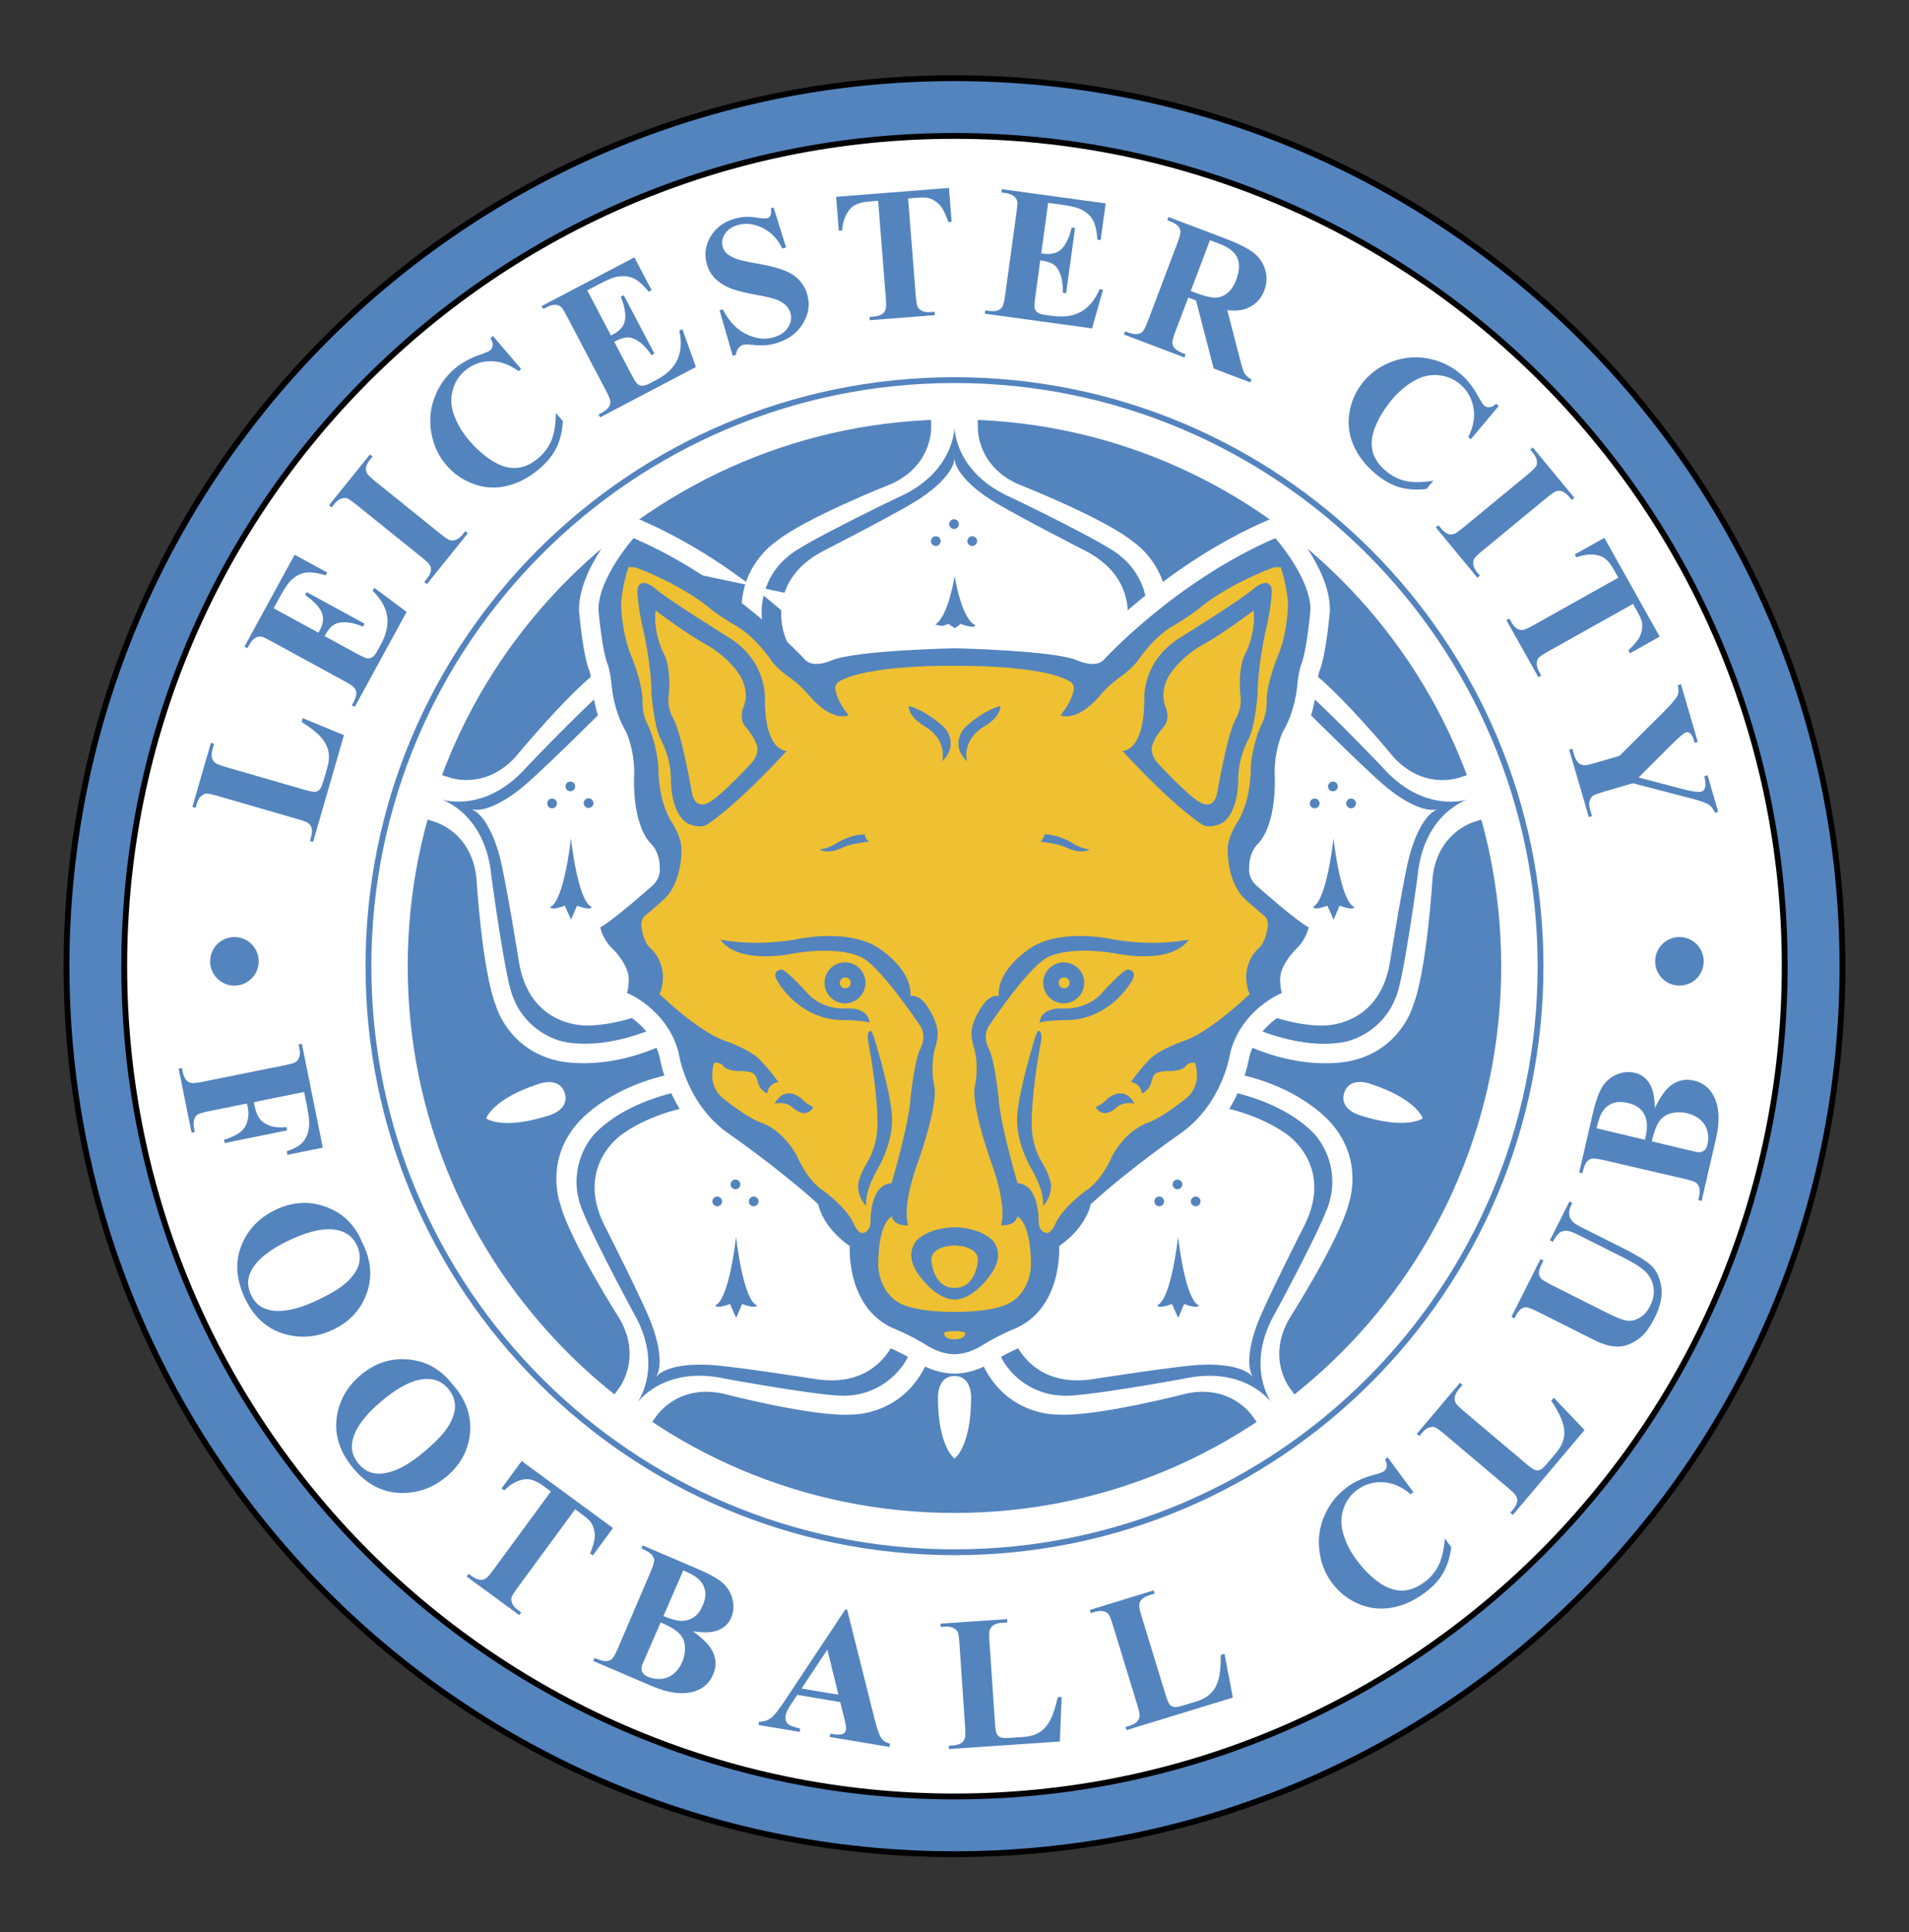 <svg width="82" height="83" viewBox="0 0 82 83" fill="none" xmlns="http://www.w3.org/2000/svg">
<rect x="0" y="0" width="82" height="83" fill="#333333" stroke="none"/>
<path fill-rule="evenodd" clip-rule="evenodd" d="M79.141 41.5C79.141 62.565 62.064 79.641 40.999 79.641C19.934 79.641 2.857 62.565 2.857 41.5C2.857 20.435 19.934 3.358 40.999 3.358C62.064 3.358 79.141 20.435 79.141 41.5Z" fill="#5484BE"/>
<path fill-rule="evenodd" clip-rule="evenodd" d="M40.999 3.484C20.003 3.484 2.983 20.504 2.983 41.501C2.983 62.496 20.003 79.516 40.999 79.516C61.995 79.516 79.016 62.496 79.016 41.501C79.016 20.504 61.995 3.484 40.999 3.484ZM2.732 41.501C2.732 20.366 19.865 3.233 40.999 3.233C62.133 3.233 79.266 20.366 79.266 41.501C79.266 62.634 62.133 79.767 40.999 79.767C19.865 79.767 2.732 62.634 2.732 41.501Z" fill="black"/>
<path d="M76.585 41.5C76.585 51.326 72.601 60.223 66.162 66.663C59.722 73.103 50.825 77.087 40.999 77.087C31.173 77.087 22.276 73.103 15.836 66.663C9.395 60.223 5.412 51.326 5.412 41.5C5.412 31.674 9.395 22.777 15.836 16.337C22.276 9.897 31.172 5.914 40.998 5.914C50.825 5.914 59.721 9.897 66.161 16.337C72.601 22.777 76.585 31.674 76.585 41.5ZM64.483 41.5C64.483 35.014 61.855 29.143 57.605 24.893C53.356 20.643 47.485 18.015 40.999 18.015C34.513 18.015 28.642 20.644 24.392 24.893C20.142 29.143 17.513 35.014 17.513 41.5C17.513 47.986 20.142 53.858 24.392 58.107C28.642 62.357 34.513 64.985 40.999 64.985C47.485 64.985 53.356 62.357 57.605 58.107C61.855 53.858 64.483 47.986 64.483 41.5Z" fill="white"/>
<path fill-rule="evenodd" clip-rule="evenodd" d="M40.999 5.963C21.372 5.963 5.461 21.873 5.461 41.501C5.461 61.127 21.372 77.037 40.999 77.037C60.626 77.037 76.536 61.127 76.536 41.501C76.536 21.873 60.626 5.963 40.999 5.963ZM5.211 41.501C5.211 21.735 21.233 5.713 40.999 5.713C60.764 5.713 76.786 21.735 76.786 41.501C76.786 61.266 60.764 77.288 40.999 77.288C21.234 77.288 5.211 61.266 5.211 41.501Z" fill="black"/>
<path fill-rule="evenodd" clip-rule="evenodd" d="M41 16.452C27.166 16.452 15.951 27.667 15.951 41.501C15.951 55.334 27.166 66.548 41 66.548C54.834 66.548 66.048 55.335 66.048 41.501C66.048 27.666 54.833 16.452 41 16.452ZM15.701 41.501C15.701 27.529 27.028 16.202 41 16.202C54.971 16.202 66.298 27.528 66.298 41.501C66.298 55.473 54.972 66.798 41 66.798C27.028 66.798 15.701 55.472 15.701 41.501Z" fill="#5484BE"/>
<path fill-rule="evenodd" clip-rule="evenodd" d="M13.004 30.847L14.775 31.576L13.449 36.161L13.311 36.121L13.36 35.95C13.404 35.8 13.412 35.672 13.384 35.565C13.367 35.489 13.32 35.421 13.243 35.36C13.189 35.314 13.032 35.253 12.769 35.178L9.362 34.192C9.095 34.115 8.924 34.08 8.849 34.089C8.774 34.098 8.699 34.137 8.625 34.208C8.55 34.278 8.492 34.385 8.45 34.53L8.4 34.701L8.263 34.661L9.06 31.905L9.198 31.945L9.132 32.171C9.089 32.322 9.081 32.451 9.108 32.559C9.13 32.642 9.179 32.717 9.248 32.769C9.302 32.815 9.459 32.876 9.721 32.952L13.026 33.907C13.291 33.984 13.464 34.018 13.546 34.008C13.628 33.999 13.699 33.955 13.76 33.876C13.802 33.819 13.858 33.668 13.928 33.425L14.053 32.994C14.132 32.72 14.15 32.477 14.105 32.266C14.06 32.055 13.952 31.852 13.78 31.657C13.608 31.464 13.334 31.247 12.957 31.009L13.004 30.847ZM11.756 26.128L13.679 27.177L13.73 27.083C13.895 26.782 13.919 26.512 13.804 26.274C13.688 26.036 13.456 25.797 13.107 25.558L13.175 25.432L15.659 26.788L15.59 26.913C15.305 26.794 15.052 26.732 14.831 26.728C14.61 26.724 14.438 26.765 14.313 26.852C14.189 26.938 14.065 27.095 13.941 27.321L15.277 28.05C15.538 28.192 15.704 28.269 15.774 28.278C15.845 28.288 15.915 28.273 15.985 28.233C16.055 28.193 16.127 28.105 16.201 27.971L16.355 27.689C16.596 27.247 16.687 26.838 16.628 26.461C16.569 26.084 16.363 25.723 16.008 25.378L16.078 25.248L17.466 26.282L15.239 30.361L15.113 30.292L15.198 30.136C15.272 29.999 15.308 29.875 15.304 29.765C15.304 29.687 15.273 29.61 15.211 29.534C15.168 29.478 15.028 29.384 14.788 29.253L11.675 27.554C11.458 27.436 11.323 27.369 11.268 27.354C11.18 27.332 11.088 27.34 11.007 27.379C10.893 27.431 10.794 27.534 10.711 27.687L10.626 27.843L10.5 27.774L12.656 23.826L14.053 24.588L13.984 24.714C13.606 24.596 13.31 24.558 13.094 24.6C12.879 24.642 12.675 24.756 12.483 24.943C12.37 25.052 12.215 25.286 12.018 25.646L11.756 26.128ZM19.984 22.816L20.096 22.905L18.337 25.089L18.225 24.999L18.337 24.86C18.435 24.739 18.492 24.624 18.508 24.514C18.522 24.438 18.505 24.356 18.457 24.27C18.425 24.207 18.303 24.09 18.091 23.919L15.328 21.694C15.112 21.52 14.967 21.422 14.895 21.401C14.822 21.38 14.738 21.387 14.642 21.424C14.546 21.46 14.45 21.537 14.356 21.653L14.244 21.793L14.133 21.703L15.891 19.519L16.003 19.61L15.892 19.747C15.794 19.868 15.738 19.983 15.722 20.092C15.709 20.168 15.725 20.251 15.771 20.338C15.803 20.401 15.925 20.518 16.138 20.69L18.9 22.915C19.117 23.089 19.262 23.186 19.335 23.206C19.408 23.226 19.492 23.218 19.588 23.183C19.684 23.147 19.779 23.071 19.873 22.954L19.984 22.816ZM21.174 14.431L22.385 15.849L22.276 15.942C21.87 15.648 21.46 15.505 21.048 15.515C20.651 15.519 20.268 15.665 19.968 15.925C19.71 16.144 19.537 16.42 19.448 16.751C19.358 17.082 19.366 17.408 19.47 17.73C19.602 18.144 19.827 18.537 20.145 18.909C20.458 19.276 20.79 19.57 21.14 19.791C21.49 20.013 21.83 20.116 22.16 20.101C22.489 20.086 22.812 19.944 23.126 19.674C23.376 19.466 23.57 19.199 23.693 18.898C23.811 18.602 23.872 18.213 23.875 17.734L24.177 18.087C24.152 18.525 24.062 18.905 23.904 19.226C23.747 19.548 23.503 19.851 23.169 20.135C22.73 20.51 22.266 20.755 21.777 20.87C21.302 20.987 20.802 20.959 20.343 20.789C19.889 20.625 19.484 20.346 19.171 19.977C18.837 19.587 18.623 19.129 18.53 18.603C18.434 18.091 18.481 17.563 18.665 17.076C18.841 16.595 19.139 16.168 19.53 15.835C19.82 15.588 20.179 15.389 20.608 15.24C20.857 15.154 21.006 15.089 21.057 15.046C21.088 15.019 21.114 14.986 21.133 14.949C21.151 14.912 21.162 14.872 21.165 14.831C21.172 14.742 21.138 14.64 21.064 14.525L21.174 14.431ZM25.226 12.472L26.244 14.412L26.34 14.362C26.643 14.202 26.813 13.992 26.849 13.729C26.885 13.467 26.824 13.139 26.666 12.747L26.793 12.68L28.109 15.186L27.982 15.253C27.811 14.995 27.634 14.804 27.452 14.678C27.27 14.551 27.104 14.49 26.953 14.493C26.802 14.496 26.611 14.558 26.384 14.678L27.091 16.025C27.229 16.288 27.325 16.444 27.378 16.491C27.434 16.539 27.505 16.567 27.579 16.57C27.659 16.576 27.767 16.542 27.904 16.471L28.189 16.321C28.634 16.088 28.936 15.798 29.096 15.451C29.256 15.105 29.284 14.689 29.18 14.206L29.311 14.137L29.892 15.766L25.777 17.926L25.711 17.8L25.869 17.717C26.006 17.644 26.104 17.561 26.163 17.467C26.206 17.402 26.223 17.321 26.213 17.223C26.209 17.153 26.144 16.997 26.016 16.755L24.367 13.614C24.253 13.396 24.177 13.266 24.139 13.222C24.079 13.155 23.998 13.112 23.909 13.098C23.785 13.079 23.646 13.11 23.492 13.191L23.334 13.273L23.268 13.146L27.25 11.055L27.99 12.464L27.863 12.53C27.614 12.223 27.389 12.027 27.186 11.943C26.984 11.859 26.75 11.841 26.487 11.889C26.333 11.917 26.073 12.026 25.71 12.217L25.226 12.472ZM33.23 8.911L33.766 10.629L33.604 10.675C33.404 10.264 33.121 9.968 32.754 9.789C32.386 9.609 32.034 9.568 31.695 9.666C31.433 9.741 31.247 9.871 31.134 10.053C31.021 10.236 30.991 10.418 31.043 10.598C31.076 10.713 31.132 10.807 31.212 10.88C31.32 10.979 31.472 11.062 31.669 11.132C31.813 11.182 32.132 11.251 32.627 11.339C33.319 11.462 33.809 11.624 34.097 11.828C34.378 12.025 34.582 12.313 34.674 12.644C34.799 13.076 34.736 13.497 34.485 13.906C34.235 14.315 33.847 14.596 33.324 14.747C33.167 14.793 33.006 14.822 32.843 14.832C32.688 14.841 32.486 14.832 32.238 14.804C32.1 14.788 31.991 14.792 31.912 14.815C31.845 14.835 31.782 14.881 31.722 14.954C31.658 15.037 31.619 15.137 31.61 15.242L31.472 15.282L30.908 13.328L31.046 13.287C31.317 13.805 31.656 14.162 32.063 14.357C32.469 14.553 32.858 14.597 33.232 14.489C33.52 14.406 33.727 14.262 33.853 14.057C33.98 13.853 34.013 13.648 33.953 13.441C33.917 13.317 33.848 13.204 33.754 13.115C33.641 13.01 33.508 12.928 33.364 12.874C33.201 12.81 32.928 12.743 32.545 12.675C32.007 12.579 31.61 12.48 31.357 12.376C31.12 12.284 30.904 12.146 30.723 11.968C30.552 11.797 30.429 11.584 30.365 11.352C30.246 10.939 30.297 10.543 30.519 10.165C30.742 9.787 31.085 9.53 31.551 9.396C31.721 9.347 31.891 9.319 32.062 9.314C32.191 9.309 32.355 9.323 32.552 9.354C32.749 9.386 32.883 9.391 32.952 9.372C32.981 9.365 33.009 9.352 33.033 9.334C33.058 9.315 33.078 9.292 33.093 9.265C33.12 9.214 33.128 9.107 33.117 8.944L33.23 8.911ZM40.763 8.072L40.877 9.528L40.734 9.539C40.623 9.21 40.51 8.978 40.396 8.839C40.275 8.697 40.119 8.587 39.943 8.522C39.839 8.482 39.661 8.473 39.41 8.492L39.007 8.524L39.333 12.671C39.355 12.949 39.384 13.121 39.419 13.188C39.455 13.255 39.518 13.311 39.609 13.356C39.701 13.401 39.822 13.418 39.973 13.406L40.149 13.392L40.16 13.535L37.365 13.755L37.354 13.612L37.531 13.598C37.685 13.586 37.808 13.548 37.898 13.485C37.962 13.442 38.011 13.374 38.043 13.28C38.067 13.214 38.068 13.045 38.047 12.773L37.72 8.625L37.317 8.657C36.953 8.686 36.693 8.784 36.54 8.949C36.325 9.182 36.203 9.498 36.173 9.899L36.03 9.91L35.915 8.454L40.763 8.072ZM45.023 8.712L44.725 10.883L44.832 10.897C45.171 10.944 45.433 10.87 45.614 10.678C45.796 10.486 45.937 10.183 46.035 9.772L46.178 9.792L45.794 12.595L45.652 12.576C45.661 12.267 45.629 12.009 45.555 11.801C45.48 11.593 45.381 11.446 45.255 11.361C45.13 11.275 44.939 11.216 44.685 11.18L44.478 12.688C44.438 12.983 44.425 13.165 44.441 13.234C44.458 13.306 44.5 13.37 44.559 13.415C44.621 13.467 44.728 13.503 44.88 13.524L45.199 13.568C45.697 13.636 46.111 13.576 46.443 13.386C46.774 13.197 47.038 12.875 47.234 12.421L47.38 12.441L46.909 14.105L42.304 13.474L42.322 13.332L42.499 13.356C42.654 13.377 42.782 13.366 42.883 13.324C42.957 13.296 43.018 13.239 43.066 13.155C43.104 13.095 43.142 12.93 43.178 12.66L43.66 9.145C43.693 8.902 43.706 8.751 43.702 8.694C43.691 8.604 43.65 8.521 43.586 8.459C43.496 8.371 43.365 8.315 43.193 8.292L43.016 8.268L43.036 8.125L47.493 8.736L47.278 10.312L47.136 10.292C47.112 9.898 47.041 9.608 46.926 9.421C46.81 9.235 46.63 9.085 46.388 8.972C46.246 8.905 45.972 8.843 45.565 8.787L45.023 8.712ZM52.374 10.469C52.777 10.621 53.035 10.822 53.147 11.072C53.259 11.322 53.244 11.637 53.101 12.016C53.001 12.279 52.871 12.472 52.711 12.598C52.55 12.723 52.372 12.785 52.176 12.782C51.979 12.779 51.708 12.712 51.36 12.58L51.147 12.499L51.973 10.317L52.374 10.469ZM51.374 12.906L52.132 15.828L53.705 16.424L53.755 16.29C53.63 16.236 53.525 16.145 53.454 16.029C53.408 15.949 53.349 15.767 53.277 15.484L52.717 13.322C53.051 13.361 53.331 13.335 53.56 13.245C53.917 13.102 54.168 12.845 54.308 12.472C54.424 12.167 54.435 11.866 54.342 11.572C54.252 11.281 54.072 11.025 53.827 10.842C53.576 10.651 53.145 10.44 52.535 10.208L50.189 9.321L50.138 9.455C50.371 9.543 50.523 9.625 50.592 9.699C50.661 9.773 50.7 9.852 50.707 9.935C50.715 10.018 50.667 10.196 50.564 10.467L49.318 13.76C49.215 14.031 49.133 14.195 49.074 14.251C49.007 14.31 48.922 14.346 48.833 14.352C48.733 14.364 48.565 14.325 48.329 14.236L48.278 14.37L50.875 15.353L50.926 15.219C50.693 15.13 50.541 15.049 50.473 14.975C50.408 14.912 50.367 14.829 50.358 14.739C50.35 14.656 50.398 14.479 50.501 14.207L51.04 12.78L51.374 12.906ZM64.378 17.435L63.181 18.864L63.071 18.773C63.294 18.323 63.367 17.895 63.288 17.491C63.21 17.086 63.016 16.754 62.705 16.494C62.451 16.279 62.136 16.148 61.804 16.118C61.473 16.083 61.138 16.147 60.843 16.302C60.457 16.501 60.107 16.789 59.792 17.164C59.483 17.535 59.248 17.911 59.088 18.293C58.927 18.674 58.882 19.027 58.952 19.349C59.021 19.672 59.215 19.966 59.533 20.232C59.793 20.45 60.08 20.593 60.393 20.661C60.704 20.729 61.097 20.725 61.571 20.647L61.273 21.004C60.837 21.053 60.447 21.026 60.104 20.925C59.761 20.823 59.422 20.632 59.085 20.351C58.643 19.981 58.324 19.564 58.129 19.1C57.935 18.651 57.88 18.154 57.972 17.673C58.057 17.197 58.266 16.752 58.578 16.382C58.907 15.988 59.323 15.701 59.826 15.521C60.329 15.341 60.839 15.301 61.354 15.401C61.858 15.496 62.329 15.718 62.722 16.048C63.014 16.293 63.27 16.614 63.488 17.012C63.614 17.243 63.703 17.38 63.754 17.422C63.785 17.449 63.822 17.469 63.861 17.481C63.901 17.494 63.943 17.497 63.984 17.493C64.072 17.485 64.168 17.435 64.269 17.343L64.378 17.435ZM63.569 24.724L63.458 24.815L61.675 22.651L61.786 22.56L61.9 22.698C61.998 22.818 62.1 22.897 62.203 22.935C62.276 22.963 62.359 22.963 62.453 22.935C62.521 22.916 62.661 22.82 62.871 22.646L65.608 20.392C65.823 20.215 65.947 20.093 65.983 20.026C66.018 19.959 66.028 19.875 66.012 19.774C65.996 19.672 65.939 19.564 65.844 19.448L65.731 19.31L65.841 19.219L67.624 21.382L67.514 21.474L67.4 21.337C67.301 21.218 67.201 21.139 67.097 21.102C67.025 21.073 66.942 21.072 66.846 21.099C66.778 21.118 66.639 21.214 66.429 21.387L63.691 23.643C63.477 23.82 63.352 23.942 63.318 24.009C63.283 24.077 63.274 24.162 63.29 24.262C63.305 24.363 63.36 24.472 63.456 24.587L63.569 24.724ZM71.291 27.346L70.017 28.059L69.947 27.934C70.198 27.696 70.363 27.495 70.441 27.333C70.518 27.171 70.551 26.99 70.54 26.79C70.531 26.678 70.466 26.512 70.343 26.292L70.146 25.94L66.516 27.972C66.273 28.108 66.129 28.206 66.083 28.266C66.037 28.326 66.013 28.407 66.01 28.509C66.007 28.611 66.043 28.728 66.117 28.861L66.203 29.015L66.078 29.085L64.708 26.639L64.833 26.568L64.919 26.723C64.995 26.858 65.08 26.953 65.176 27.008C65.242 27.049 65.324 27.065 65.423 27.055C65.492 27.049 65.647 26.979 65.885 26.846L69.514 24.813L69.317 24.46C69.138 24.141 68.942 23.946 68.726 23.877C68.426 23.779 68.087 23.8 67.711 23.94L67.641 23.815L68.915 23.102L71.291 27.346ZM73.806 34.874L73.669 34.914C73.596 34.75 73.509 34.633 73.405 34.565C73.26 34.469 72.909 34.353 72.352 34.218L70.141 33.642L68.894 34.006C68.625 34.085 68.461 34.148 68.403 34.195C68.346 34.242 68.304 34.313 68.279 34.411C68.252 34.508 68.259 34.625 68.3 34.763L68.385 35.052L68.247 35.093L67.402 32.202L67.539 32.161L67.618 32.43C67.663 32.582 67.724 32.694 67.804 32.767C67.859 32.822 67.936 32.855 68.034 32.868C68.103 32.878 68.269 32.844 68.532 32.768L69.565 32.466L71.436 30.602C71.805 30.232 72.013 29.986 72.063 29.864C72.111 29.742 72.113 29.599 72.067 29.432L72.205 29.392L72.928 31.866L72.791 31.906L72.758 31.795C72.714 31.645 72.661 31.547 72.6 31.5C72.538 31.453 72.483 31.436 72.434 31.451C72.34 31.478 72.135 31.649 71.819 31.962L70.386 33.395L72.218 33.878C72.672 33.996 72.962 34.037 73.088 34C73.158 33.98 73.206 33.929 73.233 33.85C73.272 33.745 73.264 33.575 73.21 33.34L73.347 33.3L73.806 34.874ZM13.064 46.903L10.904 47.339L10.94 47.518C10.986 47.746 11.059 47.926 11.159 48.056C11.259 48.188 11.402 48.286 11.589 48.353C11.776 48.42 12.015 48.44 12.305 48.413L12.333 48.554L9.649 49.095L9.621 48.955C10.121 48.803 10.431 48.604 10.55 48.356C10.668 48.115 10.702 47.84 10.646 47.577L10.61 47.399L8.987 47.726C8.714 47.781 8.547 47.83 8.484 47.874C8.422 47.917 8.374 47.987 8.34 48.084C8.307 48.18 8.305 48.302 8.334 48.448L8.37 48.622L8.229 48.651L7.674 45.902L7.815 45.873L7.85 46.049C7.88 46.201 7.933 46.318 8.007 46.4C8.057 46.46 8.13 46.499 8.227 46.518C8.296 46.533 8.464 46.515 8.731 46.46L12.208 45.759C12.481 45.703 12.648 45.655 12.711 45.612C12.773 45.569 12.821 45.501 12.855 45.404C12.889 45.306 12.89 45.185 12.861 45.037L12.825 44.862L12.966 44.834L13.866 49.295L12.345 49.602L12.315 49.448C12.664 49.339 12.909 49.193 13.05 49.008C13.192 48.823 13.269 48.581 13.282 48.282C13.289 48.117 13.25 47.824 13.165 47.401L13.064 46.903ZM15.434 54.228C15.389 54.474 15.235 54.731 14.971 55.001C14.708 55.269 14.254 55.555 13.611 55.856C13.07 56.109 12.604 56.255 12.213 56.295C11.822 56.336 11.501 56.286 11.249 56.147C11.053 56.038 10.896 55.861 10.781 55.614C10.611 55.248 10.616 54.898 10.799 54.565C11.059 54.089 11.605 53.655 12.435 53.267C13.134 52.941 13.714 52.784 14.176 52.799C14.739 52.817 15.124 53.05 15.332 53.494C15.445 53.736 15.479 53.981 15.434 54.228ZM14.018 51.844C13.305 51.577 12.586 51.613 11.863 51.952C11.218 52.253 10.748 52.703 10.455 53.301C10.085 54.058 10.105 54.875 10.515 55.752C10.924 56.626 11.551 57.157 12.399 57.345C13.038 57.486 13.666 57.413 14.285 57.124C15.009 56.786 15.498 56.261 15.753 55.55C16.008 54.84 15.94 54.104 15.549 53.341C15.241 52.609 14.731 52.11 14.018 51.844ZM19.543 60.336C19.563 60.587 19.48 60.875 19.293 61.202C19.107 61.53 18.741 61.921 18.196 62.376C17.738 62.759 17.325 63.02 16.957 63.158C16.589 63.297 16.267 63.331 15.988 63.261C15.769 63.206 15.573 63.074 15.399 62.865C15.14 62.556 15.056 62.216 15.148 61.847C15.277 61.319 15.694 60.762 16.398 60.174C16.99 59.679 17.511 59.38 17.961 59.276C18.511 59.151 18.942 59.277 19.257 59.653C19.428 59.859 19.524 60.086 19.543 60.336ZM17.565 58.394C16.807 58.319 16.122 58.536 15.508 59.049C14.962 59.505 14.623 60.06 14.493 60.713C14.328 61.539 14.556 62.324 15.176 63.067C15.795 63.808 16.538 64.161 17.405 64.126C18.059 64.099 18.648 63.868 19.172 63.43C19.785 62.918 20.125 62.286 20.19 61.534C20.255 60.782 20 60.087 19.427 59.45C18.943 58.821 18.322 58.468 17.565 58.394ZM26.33 65.632L25.466 66.809L25.35 66.725C25.48 66.403 25.547 66.153 25.55 65.973C25.553 65.793 25.509 65.615 25.414 65.437C25.361 65.339 25.233 65.215 25.03 65.066L24.704 64.827L22.243 68.18C22.078 68.405 21.987 68.554 21.97 68.627C21.953 68.701 21.965 68.785 22.004 68.879C22.044 68.973 22.125 69.065 22.248 69.154L22.389 69.259L22.305 69.374L20.044 67.715L20.13 67.6L20.273 67.704C20.398 67.796 20.515 67.847 20.624 67.858C20.701 67.868 20.783 67.848 20.868 67.798C20.929 67.763 21.041 67.636 21.202 67.416L23.663 64.062L23.337 63.823C23.042 63.607 22.782 63.511 22.558 63.537C22.243 63.572 21.944 63.732 21.66 64.016L21.544 63.931L22.408 62.754L26.33 65.632ZM29.35 67.45C29.7 67.598 29.938 67.742 30.065 67.883C30.191 68.023 30.266 68.183 30.291 68.361C30.316 68.538 30.281 68.737 30.186 68.958C30.092 69.179 29.971 69.342 29.824 69.448C29.672 69.555 29.493 69.614 29.308 69.619C29.111 69.628 28.841 69.558 28.497 69.412L29.35 67.45ZM30.872 70.013C31.127 69.901 31.305 69.725 31.407 69.484C31.505 69.257 31.528 69.014 31.478 68.753C31.428 68.491 31.302 68.25 31.115 68.06C30.923 67.857 30.544 67.635 29.977 67.393L27.608 66.38L27.552 66.512C27.781 66.61 27.929 66.698 27.995 66.776C28.061 66.854 28.095 66.935 28.099 67.02C28.102 67.104 28.046 67.283 27.93 67.553L26.556 70.766C26.44 71.038 26.35 71.201 26.287 71.256C26.224 71.31 26.142 71.342 26.042 71.35C25.941 71.358 25.774 71.311 25.542 71.213L25.486 71.345L27.998 72.419C28.698 72.718 29.294 72.799 29.788 72.662C30.191 72.546 30.472 72.302 30.631 71.929C30.783 71.576 30.768 71.231 30.588 70.891C30.464 70.653 30.189 70.379 29.763 70.067C30.248 70.144 30.618 70.126 30.872 70.013ZM29.166 70.153C29.321 70.307 29.406 70.496 29.421 70.72C29.436 70.954 29.393 71.188 29.297 71.401C29.211 71.602 29.09 71.768 28.934 71.895C28.785 72.02 28.6 72.096 28.406 72.113C28.208 72.131 28.009 72.099 27.826 72.019C27.699 71.963 27.616 71.888 27.579 71.795C27.542 71.7 27.552 71.588 27.607 71.458L27.686 71.277L28.377 69.687C28.749 69.843 29.012 69.998 29.166 70.153ZM34.429 72.526L35.538 70.856L36.014 72.791L34.429 72.526ZM36.27 73.829C36.314 74.016 36.337 74.123 36.338 74.147C36.345 74.2 36.345 74.25 36.337 74.299C36.333 74.335 36.32 74.369 36.299 74.398C36.279 74.427 36.252 74.451 36.22 74.468C36.126 74.512 35.977 74.517 35.77 74.482L35.664 74.464L35.64 74.606L38.208 75.036L38.232 74.895C38.073 74.854 37.955 74.786 37.88 74.689C37.78 74.559 37.675 74.27 37.562 73.82L36.388 69.139L36.314 69.126L33.708 73.051C33.458 73.432 33.261 73.679 33.117 73.79C32.972 73.901 32.801 73.954 32.606 73.952L32.582 74.093L34.349 74.389L34.372 74.248C34.099 74.181 33.93 74.119 33.867 74.065C33.759 73.973 33.718 73.851 33.743 73.699C33.762 73.585 33.823 73.447 33.925 73.282L34.247 72.799L36.092 73.108L36.27 73.829ZM45.603 72.889L45.524 74.803L40.762 75.126L40.752 74.983L40.93 74.97C41.085 74.96 41.208 74.924 41.3 74.861C41.371 74.812 41.422 74.74 41.445 74.658C41.47 74.592 41.472 74.424 41.454 74.151L41.214 70.612C41.195 70.334 41.169 70.163 41.136 70.094C41.102 70.027 41.039 69.97 40.947 69.924C40.855 69.877 40.734 69.86 40.584 69.87L40.407 69.882L40.397 69.739L43.259 69.545L43.268 69.689L43.034 69.704C42.878 69.714 42.753 69.751 42.662 69.814C42.595 69.857 42.546 69.924 42.512 70.017C42.487 70.083 42.484 70.252 42.502 70.525L42.735 73.957C42.754 74.233 42.781 74.407 42.817 74.48C42.855 74.553 42.92 74.605 43.016 74.636C43.083 74.656 43.243 74.656 43.497 74.639L43.944 74.609C44.229 74.589 44.463 74.523 44.645 74.409C44.828 74.295 44.982 74.124 45.106 73.895C45.23 73.667 45.339 73.336 45.434 72.901L45.603 72.889ZM52.598 71.035L52.956 72.916L48.391 74.312L48.349 74.176L48.52 74.124C48.669 74.078 48.78 74.015 48.855 73.933C48.909 73.877 48.941 73.801 48.95 73.702C48.959 73.633 48.923 73.468 48.844 73.207L47.806 69.815C47.725 69.549 47.66 69.387 47.612 69.329C47.564 69.271 47.49 69.23 47.39 69.206C47.291 69.183 47.168 69.192 47.024 69.236L46.854 69.288L46.812 69.151L49.555 68.311L49.597 68.448L49.372 68.517C49.222 68.563 49.109 68.627 49.034 68.708C48.979 68.765 48.947 68.842 48.934 68.941C48.925 69.01 48.961 69.176 49.04 69.436L50.046 72.726C50.127 72.99 50.194 73.154 50.246 73.218C50.299 73.281 50.375 73.316 50.474 73.324C50.544 73.328 50.701 73.293 50.943 73.218L51.372 73.087C51.645 73.004 51.858 72.885 52.01 72.732C52.163 72.58 52.273 72.378 52.342 72.128C52.41 71.877 52.442 71.53 52.435 71.085L52.598 71.035ZM59.605 62.593L60.711 64.095L60.595 64.179C60.211 63.856 59.814 63.685 59.402 63.665C58.99 63.645 58.621 63.755 58.295 63.995C58.026 64.192 57.824 64.466 57.717 64.782C57.604 65.096 57.587 65.437 57.668 65.76C57.77 66.182 57.967 66.59 58.257 66.985C58.543 67.373 58.852 67.691 59.186 67.937C59.519 68.183 59.85 68.311 60.18 68.32C60.51 68.329 60.842 68.209 61.175 67.964C61.439 67.774 61.653 67.522 61.796 67.23C61.936 66.944 62.024 66.561 62.062 66.082L62.338 66.456C62.281 66.891 62.164 67.263 61.984 67.573C61.804 67.882 61.539 68.166 61.185 68.426C60.721 68.768 60.24 68.98 59.743 69.059C59.245 69.139 58.771 69.077 58.319 68.874C57.877 68.678 57.494 68.369 57.208 67.98C56.904 67.567 56.724 67.093 56.668 66.562C56.61 66.045 56.694 65.522 56.913 65.05C57.124 64.582 57.452 64.177 57.866 63.874C58.172 63.648 58.545 63.477 58.984 63.358C59.237 63.29 59.392 63.236 59.445 63.196C59.513 63.146 59.554 63.077 59.568 62.989C59.581 62.901 59.555 62.798 59.489 62.678L59.605 62.593ZM66.744 60.036L68.064 61.424L64.984 65.07L64.874 64.977L64.99 64.841C65.09 64.722 65.149 64.609 65.168 64.5C65.182 64.415 65.166 64.329 65.122 64.255C65.092 64.192 64.973 64.071 64.765 63.896L62.055 61.606C61.843 61.427 61.701 61.326 61.628 61.303C61.556 61.28 61.472 61.286 61.375 61.32C61.278 61.353 61.181 61.428 61.084 61.543L60.969 61.679L60.859 61.587L62.711 59.395L62.821 59.488L62.668 59.668C62.567 59.787 62.507 59.902 62.488 60.012C62.473 60.097 62.488 60.185 62.53 60.26C62.56 60.324 62.679 60.444 62.888 60.62L65.515 62.84C65.726 63.019 65.871 63.12 65.949 63.145C66.028 63.169 66.111 63.158 66.198 63.111C66.26 63.076 66.372 62.961 66.535 62.767L66.825 62.425C67.009 62.207 67.124 61.993 67.169 61.781C67.214 61.57 67.198 61.341 67.12 61.094C67.042 60.847 66.88 60.538 66.633 60.166L66.744 60.036ZM64.924 56.56L66.171 54.079L66.3 54.143L66.237 54.267C66.144 54.453 66.1 54.59 66.103 54.68C66.105 54.764 66.136 54.844 66.19 54.908C66.244 54.973 66.407 55.074 66.681 55.211L69.043 56.398C69.475 56.614 69.776 56.725 69.949 56.731C70.121 56.737 70.29 56.689 70.457 56.588C70.624 56.486 70.764 56.323 70.877 56.098C71.007 55.84 71.058 55.591 71.033 55.35C71.007 55.109 70.909 54.882 70.751 54.697C70.591 54.504 70.254 54.278 69.743 54.02L67.776 53.032C67.562 52.924 67.396 52.868 67.282 52.867C67.168 52.864 67.076 52.888 67.006 52.937C66.9 53.015 66.798 53.148 66.702 53.338L66.575 53.275L67.412 51.609L67.54 51.672L67.49 51.772C67.423 51.907 67.393 52.033 67.402 52.149C67.412 52.266 67.461 52.372 67.55 52.467C67.61 52.536 67.738 52.62 67.935 52.717L69.765 53.637C70.331 53.922 70.721 54.164 70.936 54.365C71.15 54.565 71.289 54.864 71.356 55.258C71.422 55.652 71.329 56.098 71.079 56.597C70.87 57.012 70.652 57.306 70.428 57.476C70.12 57.711 69.817 57.831 69.515 57.84C69.213 57.849 68.863 57.751 68.463 57.55L66.103 56.364C65.826 56.226 65.645 56.155 65.563 56.152C65.481 56.149 65.399 56.176 65.321 56.232C65.243 56.288 65.153 56.419 65.052 56.625L64.924 56.56ZM68.579 48.461C68.663 48.09 68.763 47.831 68.88 47.681C68.997 47.532 69.14 47.43 69.31 47.374C69.48 47.319 69.683 47.319 69.917 47.373C70.151 47.427 70.333 47.517 70.463 47.643C70.593 47.77 70.679 47.929 70.722 48.121C70.765 48.313 70.745 48.592 70.66 48.956L68.579 48.461ZM70.836 46.511C70.68 46.282 70.476 46.137 70.221 46.078C69.981 46.022 69.737 46.042 69.489 46.136C69.242 46.231 69.035 46.39 68.87 46.615C68.704 46.84 68.552 47.253 68.413 47.852L67.831 50.362L67.97 50.394C68.027 50.151 68.088 49.99 68.153 49.913C68.217 49.834 68.291 49.786 68.374 49.768C68.457 49.749 68.641 49.774 68.929 49.84L72.334 50.63C72.621 50.696 72.797 50.756 72.863 50.808C72.931 50.867 72.979 50.946 72.998 51.033C73.024 51.132 73.007 51.304 72.951 51.549L73.091 51.582L73.707 48.92C73.88 48.179 73.855 47.577 73.632 47.115C73.448 46.739 73.158 46.505 72.763 46.414C72.39 46.327 72.05 46.402 71.749 46.638C71.537 46.802 71.315 47.121 71.083 47.596C71.074 47.103 70.992 46.742 70.836 46.511ZM71.272 48.167C71.397 47.988 71.569 47.871 71.786 47.816C72.014 47.761 72.251 47.762 72.479 47.818C72.693 47.868 72.876 47.959 73.028 48.089C73.182 48.22 73.285 48.381 73.337 48.571C73.388 48.762 73.391 48.957 73.344 49.158C73.313 49.294 73.254 49.388 73.168 49.441C73.082 49.494 72.97 49.504 72.832 49.472L72.64 49.426L70.953 49.025C71.04 48.632 71.147 48.346 71.272 48.167ZM11.112 41.291C11.112 41.568 11.002 41.834 10.806 42.029C10.611 42.225 10.345 42.335 10.069 42.335C9.792 42.335 9.527 42.225 9.331 42.029C9.135 41.834 9.026 41.568 9.026 41.291C9.026 41.015 9.135 40.75 9.331 40.554C9.527 40.358 9.792 40.248 10.069 40.248C10.345 40.248 10.611 40.358 10.806 40.554C11.002 40.75 11.112 41.015 11.112 41.291ZM73.182 41.291C73.182 41.568 73.072 41.834 72.877 42.029C72.681 42.225 72.416 42.335 72.139 42.335C71.862 42.335 71.597 42.225 71.401 42.029C71.206 41.834 71.096 41.568 71.096 41.291C71.096 41.015 71.206 40.75 71.401 40.554C71.597 40.358 71.862 40.248 72.139 40.248C72.416 40.248 72.681 40.358 72.877 40.554C73.072 40.75 73.182 41.015 73.182 41.291Z" fill="#5484BE"/>
<path fill-rule="evenodd" clip-rule="evenodd" d="M41.001 62.651C41.001 62.651 40.289 62.155 40.289 60.017C40.289 60.017 40.255 59.104 41.001 59.104C41.747 59.104 41.713 60.017 41.713 60.017C41.713 62.156 41.001 62.651 41.001 62.651ZM61.114 48.034C61.114 48.034 60.424 48.557 58.39 47.897C58.39 47.897 57.511 47.647 57.742 46.937C57.972 46.228 58.83 46.542 58.83 46.542C60.863 47.203 61.114 48.034 61.114 48.034ZM20.883 48.039C20.883 48.039 21.134 47.208 23.168 46.547C23.168 46.547 24.026 46.233 24.256 46.942C24.487 47.651 23.609 47.902 23.609 47.902C21.574 48.562 20.883 48.039 20.883 48.039ZM52.137 45.968C55.666 46.351 57.191 48.255 57.191 48.255C58.613 49.885 57.934 51.698 57.934 51.698C57.531 53.275 55.365 56.666 55.365 56.666C54.389 58.4 55.437 59.669 55.437 59.669L55.957 60.386L54.335 61.564L53.814 60.847C53.814 60.847 52.932 59.458 50.981 59.852C50.981 59.852 47.086 60.863 45.462 60.759C45.462 60.759 43.528 60.844 42.416 58.989C42.416 58.989 41.077 56.949 41.804 53.475L52.137 45.968ZM53.823 59.154C53.319 58.531 51.72 58.618 51.72 58.618C50.9 58.613 46.877 59.248 46.877 59.248C44.1 59.632 43.457 57.317 43.457 57.317C43.457 57.316 42.816 55.595 43.411 53.143L42.624 53.243C41.908 56.981 43.214 58.649 43.214 58.649C44.163 59.945 45.525 59.936 45.525 59.936C46.162 60.081 50.827 59.223 50.827 59.223C53.48 58.629 54.62 60.25 54.62 60.25C54.62 60.25 53.43 58.664 54.815 56.325C54.815 56.325 57.073 52.154 57.132 51.503C57.132 51.503 57.56 50.21 56.622 48.907C56.622 48.907 55.44 47.15 51.662 46.676L51.323 47.393C53.84 47.584 55.28 48.727 55.28 48.727C55.28 48.727 57.283 50.053 56.059 52.576C56.059 52.576 54.212 56.205 53.963 56.988C53.964 56.989 53.387 58.482 53.823 59.154ZM48.69 32.288C50.144 29.049 52.426 28.187 52.426 28.187C54.415 27.338 55.931 28.545 55.931 28.545C57.306 29.416 59.862 32.523 59.862 32.523C61.21 33.987 62.739 33.383 62.739 33.383L63.583 33.109L64.202 35.015L63.359 35.29C63.359 35.29 61.766 35.7 61.537 37.677C61.537 37.677 61.295 41.694 60.694 43.206C60.694 43.206 60.177 45.073 58.07 45.556C58.07 45.556 55.717 46.199 52.636 44.434L48.69 32.288ZM61.751 34.758C61.004 35.045 60.592 36.593 60.592 36.593C60.333 37.371 59.694 41.394 59.694 41.394C59.201 44.154 56.801 44.049 56.801 44.049C56.8 44.049 54.964 44.128 52.816 42.803L52.669 43.583C56.003 45.419 57.993 44.692 57.993 44.692C59.517 44.191 59.931 42.892 59.931 42.892C60.265 42.331 60.892 37.629 60.892 37.629C61.145 34.922 63.041 34.339 63.041 34.339C63.041 34.339 61.165 34.98 59.368 32.94C59.368 32.94 56.098 29.504 55.497 29.246C55.497 29.246 54.4 28.439 52.872 28.929C52.872 28.929 50.834 29.511 49.217 32.957L49.794 33.501C50.754 31.167 52.285 30.151 52.285 30.151C52.285 30.151 54.165 28.655 56.186 30.598C56.186 30.598 59.067 33.477 59.735 33.955C59.735 33.956 60.977 34.965 61.751 34.758ZM40.19 53.474C40.917 56.949 39.578 58.989 39.578 58.989C38.467 60.844 36.532 60.759 36.532 60.759C34.908 60.862 31.013 59.85 31.013 59.85C29.062 59.458 28.18 60.846 28.18 60.846L27.659 61.563L26.038 60.386L26.558 59.668C26.558 59.668 27.605 58.4 26.629 56.666C26.629 56.666 24.463 53.274 24.06 51.698C24.06 51.698 23.381 49.884 24.802 48.253C24.802 48.253 26.328 46.351 29.857 45.968L40.19 53.474ZM28.172 59.153C28.608 58.481 28.031 56.987 28.031 56.987C27.783 56.204 25.935 52.575 25.935 52.575C24.712 50.052 26.715 48.726 26.715 48.726C26.715 48.726 28.154 47.584 30.671 47.392L30.332 46.675C26.555 47.149 25.372 48.907 25.372 48.907C24.434 50.209 24.862 51.502 24.862 51.502C24.922 52.152 27.179 56.325 27.179 56.325C28.564 58.663 27.375 60.249 27.375 60.249C27.375 60.249 28.515 58.627 31.167 59.222C31.167 59.222 35.833 60.08 36.47 59.936C36.47 59.936 37.832 59.944 38.78 58.649C38.78 58.649 40.087 56.981 39.37 53.242L38.583 53.141C39.179 55.594 38.538 57.316 38.538 57.316C38.538 57.316 37.895 59.632 35.118 59.248C35.118 59.248 31.095 58.611 30.274 58.618C30.274 58.617 28.675 58.53 28.172 59.153ZM29.361 44.432C26.281 46.197 23.927 45.554 23.927 45.554C21.819 45.07 21.303 43.204 21.303 43.204C20.702 41.691 20.461 37.675 20.461 37.675C20.231 35.697 18.638 35.288 18.638 35.288L17.795 35.014L18.414 33.108L19.258 33.381C19.258 33.381 20.787 33.985 22.135 32.521C22.135 32.521 24.691 29.413 26.066 28.543C26.066 28.543 27.581 27.336 29.571 28.185C29.571 28.185 31.853 29.047 33.308 32.286L29.361 44.432ZM20.247 34.756C21.02 34.963 22.262 33.953 22.262 33.953C22.93 33.475 25.811 30.596 25.811 30.596C27.832 28.653 29.712 30.149 29.712 30.149C29.713 30.149 31.244 31.165 32.203 33.499L32.781 32.955C31.163 29.509 29.125 28.927 29.125 28.927C27.597 28.437 26.5 29.244 26.5 29.244C25.9 29.502 22.629 32.938 22.629 32.938C20.833 34.978 18.957 34.337 18.957 34.337C18.957 34.337 20.852 34.92 21.106 37.626C21.106 37.626 21.732 42.328 22.066 42.89C22.066 42.89 22.479 44.188 24.004 44.69C24.004 44.69 25.994 45.417 29.329 43.58L29.181 42.8C27.032 44.124 25.197 44.046 25.197 44.046C25.197 44.046 22.797 44.151 22.303 41.391C22.303 41.391 21.665 37.368 21.406 36.59C21.405 36.591 20.994 35.043 20.247 34.756ZM34.614 31.338C31.983 28.954 31.868 26.517 31.868 26.517C31.676 24.363 33.291 23.295 33.291 23.295C34.545 22.256 38.29 20.785 38.29 20.785C40.099 19.956 39.997 18.314 39.997 18.314V17.428L42.001 17.428L42.003 18.315C42.003 18.315 41.9 19.956 43.709 20.785C43.709 20.785 47.454 22.256 48.707 23.295C48.707 23.295 50.323 24.363 50.131 26.517C50.131 26.517 50.016 28.954 47.385 31.338H34.614ZM40.999 19.68C41.041 20.48 42.386 21.349 42.386 21.349C43.047 21.836 46.675 23.686 46.675 23.686C49.148 25.008 48.306 27.258 48.306 27.258C48.306 27.259 47.813 29.029 45.889 30.662L46.586 31.044C49.363 28.44 49.286 26.323 49.286 26.323C49.28 24.718 48.173 23.924 48.173 23.924C47.744 23.432 43.464 21.384 43.464 21.384C40.969 20.306 40.999 18.323 40.999 18.323C40.999 18.323 41.03 20.306 38.535 21.384C38.535 21.384 34.256 23.432 33.825 23.923C33.825 23.923 32.719 24.718 32.713 26.322C32.713 26.322 32.636 28.44 35.413 31.043L36.109 30.662C34.185 29.028 33.693 27.258 33.693 27.258C33.693 27.258 32.852 25.007 35.324 23.686C35.324 23.686 38.952 21.835 39.613 21.348C39.613 21.349 40.958 20.48 40.999 19.68Z" fill="white"/>
<path fill-rule="evenodd" clip-rule="evenodd" d="M51.569 51.604C51.569 51.632 51.563 51.659 51.553 51.684C51.542 51.709 51.527 51.733 51.507 51.752C51.488 51.771 51.465 51.787 51.439 51.797C51.414 51.808 51.387 51.813 51.359 51.813C51.332 51.813 51.305 51.808 51.279 51.797C51.254 51.786 51.231 51.771 51.211 51.752C51.192 51.732 51.177 51.709 51.166 51.684C51.156 51.658 51.15 51.631 51.15 51.604C51.15 51.548 51.172 51.495 51.212 51.456C51.251 51.417 51.304 51.395 51.36 51.395C51.415 51.395 51.468 51.417 51.508 51.456C51.547 51.495 51.569 51.549 51.569 51.604ZM50.004 51.604C50.004 51.632 49.998 51.659 49.988 51.684C49.977 51.709 49.962 51.733 49.942 51.752C49.923 51.771 49.9 51.787 49.874 51.797C49.849 51.808 49.822 51.813 49.794 51.813C49.767 51.813 49.74 51.808 49.714 51.797C49.689 51.786 49.666 51.771 49.647 51.752C49.627 51.732 49.612 51.709 49.601 51.684C49.591 51.658 49.585 51.631 49.585 51.604C49.586 51.548 49.608 51.495 49.647 51.456C49.686 51.417 49.739 51.395 49.795 51.395C49.85 51.395 49.904 51.417 49.943 51.456C49.982 51.495 50.004 51.549 50.004 51.604ZM50.786 50.873C50.786 50.929 50.764 50.982 50.725 51.021C50.686 51.06 50.633 51.082 50.578 51.082C50.551 51.082 50.523 51.077 50.498 51.066C50.473 51.056 50.45 51.041 50.43 51.021C50.391 50.982 50.369 50.929 50.369 50.874C50.369 50.819 50.391 50.766 50.43 50.726C50.469 50.687 50.522 50.665 50.578 50.665C50.633 50.665 50.686 50.687 50.725 50.726C50.764 50.765 50.786 50.818 50.786 50.873ZM50.343 56.012C49.69 56.246 49.717 56.063 49.717 56.063C50.317 55.803 50.604 53.117 50.604 53.117C50.604 53.117 50.891 55.803 51.49 56.063C51.49 56.063 51.517 56.246 50.864 56.012L50.608 56.611L50.343 56.012ZM32.583 51.604C32.583 51.632 32.577 51.659 32.567 51.684C32.556 51.709 32.541 51.733 32.521 51.752C32.502 51.771 32.479 51.787 32.453 51.797C32.428 51.808 32.401 51.813 32.373 51.813C32.346 51.813 32.319 51.808 32.293 51.797C32.268 51.786 32.245 51.771 32.225 51.752C32.206 51.732 32.191 51.709 32.18 51.684C32.17 51.658 32.164 51.631 32.164 51.604C32.164 51.548 32.187 51.495 32.226 51.456C32.265 51.417 32.318 51.395 32.374 51.395C32.429 51.395 32.483 51.417 32.522 51.456C32.561 51.495 32.583 51.549 32.583 51.604ZM31.018 51.604C31.018 51.632 31.012 51.659 31.002 51.684C30.991 51.709 30.976 51.733 30.956 51.752C30.937 51.771 30.914 51.787 30.889 51.797C30.863 51.808 30.836 51.813 30.808 51.813C30.781 51.813 30.754 51.808 30.728 51.797C30.703 51.786 30.68 51.771 30.66 51.752C30.641 51.732 30.626 51.709 30.615 51.684C30.605 51.658 30.599 51.631 30.599 51.604C30.599 51.548 30.622 51.495 30.661 51.456C30.7 51.417 30.753 51.395 30.809 51.395C30.864 51.395 30.918 51.417 30.957 51.456C30.996 51.495 31.018 51.549 31.018 51.604ZM31.8 50.873C31.8 50.929 31.779 50.982 31.739 51.021C31.7 51.06 31.647 51.082 31.592 51.082C31.565 51.082 31.537 51.077 31.512 51.066C31.487 51.056 31.464 51.041 31.444 51.021C31.405 50.982 31.383 50.929 31.383 50.874C31.383 50.819 31.405 50.766 31.444 50.726C31.483 50.687 31.536 50.665 31.591 50.665C31.647 50.665 31.7 50.687 31.739 50.726C31.778 50.765 31.8 50.818 31.8 50.873ZM31.357 56.012C30.704 56.246 30.731 56.063 30.731 56.063C31.33 55.803 31.617 53.117 31.617 53.117C31.617 53.117 31.904 55.803 32.504 56.063C32.504 56.063 32.53 56.246 31.878 56.012L31.622 56.611L31.357 56.012ZM58.245 34.495C58.247 34.524 58.243 34.553 58.233 34.58C58.224 34.607 58.209 34.631 58.189 34.652C58.169 34.673 58.146 34.69 58.12 34.701C58.093 34.712 58.065 34.718 58.036 34.718C58.008 34.718 57.979 34.712 57.953 34.701C57.927 34.69 57.903 34.673 57.884 34.652C57.864 34.631 57.849 34.607 57.839 34.58C57.83 34.553 57.826 34.524 57.828 34.495C57.831 34.443 57.855 34.393 57.893 34.356C57.932 34.32 57.983 34.3 58.036 34.3C58.09 34.3 58.141 34.32 58.179 34.356C58.218 34.393 58.242 34.443 58.245 34.495ZM56.681 34.495C56.682 34.524 56.678 34.553 56.669 34.58C56.659 34.607 56.644 34.631 56.624 34.652C56.605 34.673 56.581 34.69 56.555 34.701C56.529 34.712 56.501 34.718 56.472 34.718C56.443 34.718 56.415 34.712 56.389 34.701C56.362 34.69 56.339 34.673 56.319 34.652C56.3 34.631 56.285 34.607 56.275 34.58C56.265 34.553 56.261 34.524 56.263 34.495C56.267 34.443 56.29 34.393 56.329 34.356C56.368 34.32 56.419 34.3 56.472 34.3C56.525 34.3 56.576 34.32 56.615 34.356C56.654 34.393 56.677 34.443 56.681 34.495ZM57.463 33.765C57.465 33.794 57.461 33.822 57.451 33.849C57.441 33.876 57.426 33.901 57.407 33.922C57.387 33.942 57.363 33.959 57.337 33.971C57.311 33.982 57.282 33.988 57.254 33.988C57.225 33.988 57.197 33.982 57.171 33.971C57.145 33.959 57.121 33.942 57.101 33.922C57.082 33.901 57.067 33.876 57.057 33.849C57.047 33.822 57.043 33.794 57.045 33.765C57.048 33.712 57.072 33.662 57.111 33.626C57.15 33.59 57.201 33.569 57.254 33.569C57.307 33.569 57.358 33.59 57.397 33.626C57.436 33.662 57.459 33.712 57.463 33.765ZM57.019 38.903C56.367 39.138 56.393 38.955 56.393 38.955C56.994 38.694 57.281 36.008 57.281 36.008C57.281 36.008 57.567 38.694 58.167 38.955C58.167 38.955 58.193 39.138 57.541 38.903L57.285 39.502L57.019 38.903ZM25.489 34.495C25.489 34.551 25.467 34.604 25.428 34.643C25.389 34.682 25.336 34.704 25.281 34.704C25.226 34.705 25.173 34.683 25.133 34.644C25.094 34.605 25.072 34.552 25.072 34.496C25.072 34.469 25.077 34.442 25.088 34.417C25.098 34.391 25.113 34.368 25.133 34.349C25.152 34.33 25.175 34.314 25.2 34.304C25.226 34.293 25.253 34.288 25.28 34.288C25.307 34.288 25.334 34.293 25.36 34.303C25.385 34.314 25.408 34.329 25.427 34.348C25.447 34.368 25.462 34.391 25.473 34.416C25.483 34.441 25.489 34.468 25.489 34.495ZM23.924 34.495C23.926 34.524 23.922 34.553 23.912 34.58C23.902 34.607 23.887 34.631 23.868 34.652C23.848 34.673 23.825 34.69 23.798 34.701C23.772 34.712 23.744 34.718 23.715 34.718C23.686 34.718 23.658 34.712 23.632 34.701C23.606 34.69 23.582 34.673 23.562 34.652C23.543 34.631 23.528 34.607 23.518 34.58C23.509 34.553 23.504 34.524 23.506 34.495C23.51 34.443 23.533 34.393 23.572 34.356C23.611 34.32 23.662 34.3 23.715 34.3C23.768 34.3 23.819 34.32 23.858 34.356C23.897 34.393 23.921 34.443 23.924 34.495ZM24.706 33.765C24.708 33.794 24.704 33.822 24.695 33.849C24.685 33.876 24.67 33.901 24.65 33.922C24.631 33.942 24.607 33.959 24.581 33.971C24.555 33.982 24.526 33.988 24.498 33.988C24.469 33.988 24.441 33.982 24.414 33.971C24.388 33.959 24.364 33.942 24.345 33.922C24.325 33.901 24.31 33.876 24.301 33.849C24.291 33.822 24.287 33.794 24.289 33.765C24.292 33.712 24.316 33.662 24.355 33.626C24.393 33.59 24.444 33.569 24.498 33.569C24.551 33.569 24.602 33.59 24.641 33.626C24.679 33.662 24.703 33.712 24.706 33.765ZM24.263 38.903C23.611 39.138 23.637 38.955 23.637 38.955C24.237 38.694 24.524 36.008 24.524 36.008C24.524 36.008 24.811 38.694 25.411 38.955C25.411 38.955 25.437 39.138 24.785 38.903L24.529 39.502L24.263 38.903ZM41.971 23.229C41.973 23.257 41.969 23.286 41.959 23.313C41.949 23.34 41.934 23.364 41.915 23.385C41.895 23.406 41.872 23.423 41.845 23.434C41.819 23.445 41.791 23.451 41.762 23.451C41.733 23.451 41.705 23.445 41.679 23.434C41.653 23.423 41.629 23.406 41.609 23.385C41.59 23.364 41.575 23.34 41.565 23.313C41.556 23.286 41.551 23.257 41.553 23.229C41.557 23.176 41.58 23.126 41.619 23.09C41.658 23.053 41.709 23.033 41.762 23.033C41.815 23.033 41.867 23.053 41.905 23.09C41.944 23.126 41.968 23.176 41.971 23.229ZM40.407 23.229C40.408 23.257 40.404 23.286 40.395 23.313C40.385 23.34 40.37 23.364 40.35 23.385C40.331 23.406 40.307 23.423 40.281 23.434C40.255 23.445 40.226 23.451 40.198 23.451C40.169 23.451 40.141 23.445 40.114 23.434C40.088 23.423 40.065 23.406 40.045 23.385C40.025 23.364 40.01 23.34 40.001 23.313C39.991 23.286 39.987 23.257 39.989 23.229C39.992 23.176 40.016 23.126 40.055 23.09C40.093 23.053 40.145 23.033 40.198 23.033C40.251 23.033 40.302 23.053 40.341 23.09C40.38 23.126 40.403 23.176 40.407 23.229ZM41.189 22.498C41.191 22.527 41.187 22.556 41.177 22.583C41.167 22.61 41.152 22.634 41.133 22.655C41.113 22.676 41.09 22.693 41.063 22.704C41.037 22.715 41.009 22.721 40.98 22.721C40.952 22.721 40.923 22.715 40.897 22.704C40.871 22.693 40.847 22.676 40.828 22.655C40.808 22.634 40.793 22.61 40.783 22.583C40.773 22.556 40.77 22.527 40.771 22.498C40.775 22.445 40.798 22.396 40.837 22.359C40.876 22.323 40.927 22.303 40.98 22.303C41.033 22.303 41.084 22.323 41.123 22.359C41.162 22.396 41.185 22.445 41.189 22.498ZM40.746 26.802C40.093 27.037 40.12 26.854 40.12 26.854C40.719 26.593 41.007 24.741 41.007 24.741C41.007 24.741 41.294 26.593 41.894 26.854C41.894 26.854 41.919 27.037 41.267 26.802L41.011 26.984L40.746 26.802Z" fill="#5484BE"/>
<path fill-rule="evenodd" clip-rule="evenodd" d="M26.596 22.558C26.835 22.29 27.22 22.205 27.55 22.348C29.81 23.328 31.723 24.689 33.063 25.795C33.736 26.35 34.27 26.845 34.637 27.203C34.821 27.382 34.964 27.527 35.061 27.629C35.079 27.648 35.096 27.665 35.11 27.681C35.125 27.679 35.142 27.676 35.16 27.673C35.222 27.661 35.284 27.642 35.334 27.624C35.357 27.615 35.375 27.608 35.385 27.604C35.389 27.602 35.391 27.601 35.392 27.6C35.406 27.594 35.42 27.588 35.434 27.582C35.81 27.43 36.372 27.335 36.907 27.268C37.473 27.197 38.116 27.146 38.715 27.108C39.315 27.07 39.881 27.046 40.297 27.031C40.504 27.023 40.675 27.018 40.794 27.015C40.853 27.013 40.9 27.012 40.932 27.012C40.948 27.011 40.96 27.011 40.969 27.011L40.976 27.011C40.984 27.01 40.991 27.01 40.999 27.01C41.007 27.01 41.014 27.01 41.022 27.011L41.029 27.011C41.038 27.011 41.05 27.011 41.066 27.012C41.098 27.012 41.145 27.013 41.204 27.015C41.323 27.018 41.494 27.023 41.702 27.031C42.117 27.046 42.683 27.07 43.283 27.108C43.882 27.146 44.525 27.197 45.09 27.268C45.626 27.335 46.187 27.43 46.563 27.582C46.577 27.588 46.59 27.594 46.604 27.6C46.605 27.601 46.608 27.602 46.611 27.603C46.622 27.608 46.639 27.615 46.663 27.624C46.712 27.642 46.774 27.661 46.837 27.673C46.855 27.676 46.871 27.679 46.886 27.681C46.901 27.665 46.917 27.648 46.935 27.629C47.033 27.527 47.175 27.382 47.359 27.203C47.727 26.845 48.261 26.35 48.933 25.795C50.274 24.689 52.186 23.328 54.446 22.348C54.776 22.205 55.161 22.29 55.401 22.558L54.778 23.114C55.401 22.558 55.401 22.558 55.401 22.558L55.402 22.559L55.404 22.561C55.405 22.563 55.407 22.565 55.409 22.567C55.413 22.572 55.418 22.578 55.425 22.586C55.439 22.602 55.458 22.624 55.481 22.651C55.528 22.707 55.593 22.786 55.671 22.885C55.825 23.081 56.032 23.36 56.239 23.687C56.63 24.304 57.126 25.247 57.126 26.191C57.126 26.215 57.125 26.239 57.123 26.263L56.291 26.191C57.123 26.263 57.123 26.263 57.123 26.263L57.123 26.263L57.123 26.264L57.122 26.27C57.122 26.274 57.121 26.279 57.12 26.287C57.119 26.302 57.117 26.323 57.115 26.349C57.11 26.403 57.102 26.479 57.093 26.572C57.073 26.758 57.044 27.014 57.007 27.289C56.97 27.562 56.923 27.864 56.866 28.141C56.818 28.378 56.752 28.649 56.66 28.874C56.653 28.898 56.643 28.939 56.631 28.995C56.606 29.116 56.572 29.31 56.549 29.574C56.549 29.575 56.549 29.575 56.549 29.576L56.549 29.577C56.548 29.581 56.548 29.586 56.548 29.592C56.547 29.599 56.546 29.607 56.545 29.616C56.544 29.623 56.544 29.63 56.543 29.638C56.539 29.677 56.532 29.729 56.523 29.794C56.505 29.923 56.475 30.102 56.426 30.312C56.332 30.718 56.162 31.268 55.855 31.799C55.85 31.811 55.842 31.829 55.832 31.852C55.808 31.911 55.772 32.005 55.736 32.13C55.664 32.377 55.589 32.739 55.587 33.182C55.587 33.183 55.587 33.183 55.587 33.184C55.588 33.204 55.589 33.233 55.591 33.268C55.594 33.338 55.596 33.437 55.597 33.558C55.597 33.798 55.587 34.131 55.545 34.498C55.468 35.176 55.26 36.196 54.593 36.868C54.588 36.875 54.579 36.889 54.567 36.911C54.539 36.965 54.492 37.081 54.492 37.276C54.492 37.304 54.49 37.331 54.488 37.359C54.489 37.363 54.491 37.37 54.496 37.379C54.502 37.388 54.517 37.41 54.553 37.44C54.561 37.447 54.569 37.454 54.577 37.461L54.581 37.464C54.584 37.467 54.589 37.471 54.594 37.476C54.606 37.486 54.623 37.502 54.646 37.521C54.691 37.561 54.756 37.618 54.836 37.687C54.995 37.826 55.214 38.014 55.448 38.21C55.683 38.407 55.93 38.608 56.148 38.775C56.38 38.954 56.534 39.057 56.6 39.092C56.923 39.261 57.099 39.62 57.035 39.979L56.213 39.831C57.035 39.979 57.035 39.979 57.035 39.979L57.034 39.98L57.034 39.981L57.034 39.984C57.033 39.986 57.033 39.988 57.032 39.99C57.032 39.994 57.031 39.999 57.03 40.004C57.028 40.015 57.025 40.028 57.021 40.042C57.015 40.072 57.005 40.109 56.992 40.154C56.967 40.242 56.927 40.358 56.868 40.492C56.752 40.751 56.553 41.087 56.222 41.394C56.222 41.395 56.221 41.396 56.22 41.397C56.209 41.409 56.191 41.428 56.168 41.455C56.122 41.508 56.061 41.583 56.002 41.669C55.941 41.757 55.892 41.845 55.859 41.923C55.843 41.961 55.833 41.992 55.827 42.015C55.822 42.036 55.822 42.047 55.822 42.048C55.822 42.05 55.822 42.052 55.822 42.056C55.822 42.064 55.822 42.076 55.823 42.092C55.824 42.125 55.826 42.169 55.829 42.216C55.833 42.264 55.838 42.306 55.843 42.337C55.844 42.343 55.845 42.347 55.846 42.35C55.922 42.55 55.919 42.771 55.836 42.968C55.75 43.175 55.584 43.339 55.377 43.422C55.376 43.423 55.375 43.423 55.374 43.424C55.368 43.426 55.357 43.431 55.341 43.438C55.309 43.453 55.257 43.478 55.191 43.514C55.058 43.588 54.872 43.703 54.673 43.867C54.281 44.188 53.862 44.676 53.666 45.378C53.663 45.398 53.659 45.423 53.653 45.452C53.639 45.528 53.617 45.633 53.586 45.761C53.522 46.016 53.417 46.367 53.248 46.763C52.913 47.551 52.311 48.554 51.252 49.322C51.246 49.326 51.24 49.33 51.235 49.334C51.235 49.334 51.235 49.334 51.235 49.334L51.235 49.334L51.234 49.335L51.23 49.338C51.226 49.34 51.22 49.344 51.213 49.349C51.197 49.36 51.174 49.376 51.144 49.397C51.083 49.44 50.994 49.502 50.881 49.583C50.656 49.744 50.336 49.975 49.963 50.256C49.265 50.78 48.389 51.468 47.589 52.182C47.541 52.325 47.467 52.507 47.355 52.712C47.152 53.081 46.831 53.519 46.326 53.938C46.325 53.965 46.323 53.993 46.321 54.022C46.301 54.337 46.247 54.772 46.11 55.243C45.838 56.179 45.203 57.35 43.775 57.897C43.389 58.063 43.016 58.258 42.658 58.477C42.651 58.482 42.642 58.488 42.631 58.495C42.605 58.511 42.57 58.533 42.528 58.558C42.443 58.607 42.324 58.67 42.18 58.734C41.901 58.857 41.478 59 40.998 59C40.517 59 40.095 58.857 39.816 58.734C39.672 58.67 39.553 58.607 39.468 58.557C39.426 58.533 39.391 58.511 39.365 58.495C39.353 58.487 39.343 58.481 39.335 58.475C39.059 58.304 38.778 58.157 38.563 58.053C38.455 58 38.365 57.959 38.304 57.932C38.273 57.918 38.25 57.908 38.234 57.902C38.231 57.9 38.228 57.899 38.225 57.898C36.794 57.351 36.159 56.18 35.886 55.243C35.749 54.772 35.695 54.337 35.675 54.022C35.673 53.993 35.672 53.965 35.67 53.938C35.166 53.519 34.844 53.081 34.642 52.712C34.53 52.507 34.456 52.325 34.407 52.182C33.607 51.468 32.731 50.78 32.033 50.256C31.66 49.975 31.34 49.744 31.115 49.583C31.002 49.502 30.913 49.44 30.852 49.397C30.822 49.376 30.799 49.36 30.783 49.349C30.776 49.344 30.77 49.34 30.766 49.338L30.762 49.334L30.761 49.334C30.756 49.33 30.75 49.326 30.744 49.322C29.685 48.554 29.083 47.551 28.748 46.763C28.579 46.367 28.474 46.016 28.41 45.761C28.378 45.633 28.357 45.528 28.343 45.452C28.337 45.423 28.333 45.398 28.33 45.378C28.134 44.676 27.715 44.188 27.323 43.867C27.124 43.703 26.938 43.588 26.805 43.514C26.739 43.478 26.687 43.453 26.655 43.438C26.639 43.431 26.628 43.426 26.622 43.423C26.621 43.423 26.62 43.422 26.619 43.422C26.412 43.339 26.246 43.175 26.16 42.968C26.078 42.771 26.075 42.55 26.151 42.35C26.151 42.347 26.152 42.343 26.153 42.337C26.159 42.306 26.163 42.264 26.167 42.216C26.171 42.169 26.173 42.125 26.174 42.092C26.174 42.076 26.174 42.064 26.174 42.056C26.174 42.052 26.174 42.05 26.174 42.048C26.174 42.047 26.174 42.036 26.169 42.015C26.163 41.992 26.154 41.961 26.138 41.923C26.105 41.845 26.055 41.757 25.994 41.669C25.935 41.583 25.874 41.508 25.828 41.455C25.806 41.428 25.788 41.409 25.776 41.397C25.775 41.396 25.775 41.395 25.774 41.394C25.443 41.087 25.245 40.751 25.129 40.492C25.069 40.358 25.03 40.242 25.004 40.154C24.991 40.11 24.982 40.072 24.975 40.043C24.972 40.028 24.969 40.015 24.967 40.005C24.966 40.001 24.965 39.998 24.965 39.995C24.965 39.994 24.964 39.992 24.964 39.99C24.964 39.988 24.963 39.986 24.963 39.984L24.962 39.982L24.962 39.98L24.962 39.98C24.962 39.98 24.962 39.979 25.783 39.831L24.962 39.979C24.897 39.62 25.073 39.261 25.396 39.092C25.462 39.058 25.616 38.954 25.849 38.775C26.067 38.608 26.313 38.407 26.549 38.21C26.783 38.014 27.001 37.826 27.161 37.687C27.241 37.618 27.306 37.561 27.351 37.521C27.373 37.501 27.391 37.486 27.403 37.476C27.408 37.471 27.413 37.467 27.416 37.464L27.42 37.46C27.42 37.461 27.42 37.46 27.42 37.46C27.427 37.454 27.435 37.447 27.443 37.44C27.479 37.411 27.494 37.389 27.5 37.379C27.505 37.37 27.508 37.363 27.509 37.359C27.506 37.331 27.505 37.303 27.505 37.276C27.505 37.082 27.458 36.965 27.43 36.911C27.418 36.889 27.408 36.875 27.403 36.868C26.737 36.196 26.528 35.176 26.451 34.498C26.409 34.131 26.399 33.798 26.399 33.558C26.399 33.438 26.402 33.339 26.405 33.268C26.407 33.233 26.408 33.204 26.409 33.184C26.409 33.184 26.409 33.183 26.409 33.182C26.407 32.739 26.332 32.377 26.26 32.13C26.224 32.005 26.188 31.911 26.164 31.852C26.154 31.828 26.147 31.811 26.142 31.799C25.834 31.268 25.665 30.717 25.571 30.312C25.522 30.102 25.492 29.923 25.473 29.794C25.464 29.729 25.458 29.676 25.454 29.638C25.452 29.619 25.45 29.603 25.449 29.591C25.449 29.585 25.448 29.581 25.448 29.576L25.448 29.574C25.425 29.311 25.391 29.117 25.365 28.996C25.353 28.939 25.343 28.899 25.336 28.874C25.244 28.649 25.178 28.377 25.13 28.141C25.073 27.864 25.027 27.562 24.989 27.288C24.952 27.013 24.924 26.758 24.904 26.572C24.894 26.479 24.887 26.402 24.882 26.349C24.88 26.322 24.878 26.301 24.876 26.287C24.876 26.282 24.875 26.278 24.875 26.275C24.875 26.273 24.875 26.271 24.875 26.27L24.874 26.263C24.874 26.263 24.874 26.263 25.706 26.191L24.874 26.263C24.872 26.239 24.871 26.215 24.871 26.191C24.871 25.247 25.366 24.304 25.757 23.688C25.965 23.36 26.171 23.081 26.326 22.885C26.403 22.786 26.468 22.707 26.515 22.651C26.539 22.624 26.558 22.602 26.571 22.586C26.578 22.578 26.584 22.572 26.588 22.567C26.59 22.565 26.591 22.563 26.593 22.561L26.594 22.56L26.595 22.558C26.595 22.558 26.596 22.558 27.218 23.114L26.596 22.558ZM27.466 24.143C27.372 24.272 27.269 24.42 27.167 24.581C26.81 25.144 26.553 25.725 26.541 26.159C26.541 26.169 26.543 26.18 26.544 26.193C26.548 26.242 26.555 26.312 26.564 26.399C26.582 26.573 26.609 26.811 26.643 27.064C26.678 27.318 26.719 27.58 26.765 27.807C26.815 28.052 26.859 28.194 26.883 28.246C26.895 28.273 26.905 28.3 26.915 28.328L26.123 28.591C26.915 28.328 26.915 28.328 26.915 28.328L26.915 28.329L26.916 28.33L26.917 28.334C26.917 28.336 26.918 28.339 26.919 28.342C26.921 28.348 26.923 28.355 26.926 28.363C26.931 28.381 26.938 28.402 26.945 28.429C26.96 28.483 26.978 28.556 26.998 28.649C27.037 28.834 27.081 29.096 27.111 29.431C27.111 29.433 27.111 29.435 27.111 29.437C27.111 29.438 27.111 29.439 27.111 29.44C27.112 29.443 27.112 29.45 27.113 29.461C27.116 29.482 27.12 29.515 27.126 29.56C27.139 29.649 27.16 29.779 27.197 29.934C27.27 30.251 27.395 30.639 27.598 30.984C27.606 30.997 27.613 31.01 27.62 31.024L26.879 31.407C27.62 31.024 27.62 31.024 27.62 31.024L27.621 31.026L27.622 31.028C27.623 31.029 27.624 31.031 27.625 31.033C27.626 31.035 27.627 31.038 27.628 31.04C27.63 31.042 27.631 31.045 27.632 31.047C27.637 31.058 27.644 31.071 27.651 31.087C27.666 31.12 27.686 31.163 27.708 31.217C27.752 31.325 27.808 31.475 27.863 31.663C27.972 32.038 28.078 32.567 28.078 33.207C28.078 33.227 28.078 33.247 28.076 33.266C28.076 33.266 28.076 33.266 28.076 33.266L28.076 33.267C28.076 33.267 28.076 33.267 28.076 33.267L28.076 33.268C28.076 33.27 28.076 33.274 28.076 33.28C28.075 33.291 28.074 33.311 28.073 33.336C28.071 33.388 28.069 33.465 28.068 33.561C28.068 33.756 28.076 34.021 28.109 34.309C28.181 34.936 28.348 35.448 28.586 35.691C28.588 35.692 28.59 35.694 28.591 35.695C28.601 35.705 28.611 35.716 28.623 35.729C28.647 35.754 28.675 35.786 28.706 35.825C28.768 35.902 28.84 36.007 28.91 36.141C29.047 36.403 29.165 36.765 29.174 37.225C29.177 37.258 29.179 37.298 29.179 37.344C29.18 37.445 29.171 37.578 29.136 37.73C29.065 38.04 28.889 38.406 28.518 38.718L28.509 38.726C28.496 38.737 28.477 38.753 28.454 38.774C28.407 38.816 28.339 38.875 28.256 38.947C28.091 39.09 27.864 39.285 27.619 39.49C27.375 39.694 27.109 39.912 26.864 40.1C26.86 40.103 26.855 40.107 26.85 40.111C26.871 40.134 26.894 40.157 26.919 40.179C26.928 40.188 26.938 40.197 26.947 40.206L26.357 40.797C26.947 40.206 26.947 40.206 26.947 40.207L26.948 40.208L26.95 40.209L26.951 40.211L26.953 40.213C26.956 40.215 26.959 40.219 26.963 40.223C26.971 40.231 26.981 40.242 26.994 40.255C27.018 40.281 27.051 40.317 27.089 40.361C27.166 40.449 27.268 40.575 27.372 40.726C27.555 40.995 27.844 41.485 27.844 42.048H27.603C27.603 42.048 27.603 42.048 27.603 42.048C27.844 42.048 27.844 42.048 27.844 42.049L27.844 42.05L27.843 42.052C27.843 42.054 27.843 42.056 27.843 42.058C27.843 42.063 27.843 42.07 27.843 42.078C27.843 42.093 27.843 42.115 27.842 42.141C27.842 42.155 27.841 42.171 27.84 42.188C28.003 42.289 28.189 42.418 28.383 42.577C28.968 43.058 29.649 43.837 29.954 44.991C29.963 45.024 29.969 45.057 29.974 45.09C29.974 45.09 29.974 45.091 29.974 45.093C29.974 45.094 29.975 45.096 29.975 45.098C29.976 45.107 29.979 45.123 29.983 45.146C29.992 45.192 30.007 45.264 30.03 45.357C30.076 45.543 30.155 45.808 30.284 46.11C30.541 46.714 30.98 47.429 31.716 47.965C31.72 47.968 31.726 47.972 31.734 47.977C31.745 47.985 31.761 47.996 31.779 48.009C31.788 48.015 31.798 48.022 31.808 48.029C31.873 48.074 31.966 48.14 32.084 48.224C32.319 48.392 32.65 48.631 33.036 48.921C33.805 49.499 34.807 50.287 35.708 51.107C35.843 51.23 35.934 51.394 35.967 51.574C35.967 51.574 35.967 51.575 35.967 51.575C35.969 51.583 35.974 51.602 35.983 51.632C36.002 51.69 36.039 51.788 36.106 51.91C36.238 52.151 36.493 52.5 36.978 52.838C37.218 53.005 37.353 53.284 37.335 53.575C37.335 53.575 37.335 53.576 37.335 53.577L37.335 53.576L37.335 53.575C37.335 53.577 37.334 53.581 37.334 53.587C37.334 53.599 37.333 53.621 37.333 53.651C37.332 53.71 37.334 53.801 37.341 53.915C37.356 54.144 37.395 54.453 37.489 54.777C37.678 55.427 38.056 56.05 38.83 56.342C38.837 56.344 38.843 56.347 38.849 56.349C38.851 56.35 38.854 56.352 38.857 56.353L38.536 57.123C38.857 56.353 38.857 56.353 38.857 56.353L38.857 56.353L38.858 56.353L38.858 56.353L38.861 56.354C38.863 56.355 38.865 56.356 38.869 56.358C38.875 56.36 38.883 56.364 38.894 56.368C38.916 56.378 38.946 56.391 38.984 56.408C39.059 56.441 39.165 56.49 39.292 56.551C39.543 56.673 39.884 56.85 40.23 57.066C40.239 57.072 40.248 57.078 40.257 57.084C40.258 57.084 40.26 57.086 40.262 57.087C40.27 57.092 40.285 57.101 40.306 57.113C40.347 57.138 40.411 57.172 40.489 57.206C40.654 57.279 40.837 57.331 40.998 57.331C41.159 57.331 41.342 57.279 41.508 57.206C41.586 57.172 41.649 57.138 41.691 57.113C41.712 57.101 41.727 57.092 41.734 57.087C41.737 57.085 41.739 57.084 41.74 57.084C41.75 57.077 41.76 57.07 41.771 57.064C42.206 56.795 42.66 56.559 43.13 56.357C43.142 56.352 43.154 56.347 43.166 56.342C43.94 56.05 44.318 55.427 44.507 54.777C44.602 54.453 44.641 54.144 44.656 53.915C44.663 53.801 44.664 53.71 44.664 53.651C44.663 53.621 44.663 53.599 44.662 53.587C44.662 53.581 44.662 53.577 44.662 53.575L44.662 53.576L44.662 53.578C44.662 53.578 44.662 53.578 45.495 53.523L44.662 53.578C44.662 53.577 44.662 53.576 44.662 53.575C44.644 53.284 44.779 53.005 45.018 52.838C45.504 52.5 45.758 52.151 45.89 51.91C45.957 51.788 45.994 51.69 46.013 51.632C46.023 51.602 46.028 51.583 46.029 51.575C46.03 51.575 46.03 51.574 46.03 51.574C46.063 51.394 46.154 51.23 46.289 51.107C47.19 50.287 48.191 49.5 48.96 48.922C49.346 48.631 49.677 48.392 49.912 48.224C50.029 48.14 50.123 48.075 50.188 48.029C50.22 48.007 50.245 47.989 50.262 47.977C50.27 47.972 50.276 47.968 50.28 47.965C51.016 47.429 51.455 46.714 51.712 46.11C51.841 45.808 51.92 45.543 51.966 45.357C51.989 45.264 52.004 45.192 52.013 45.146C52.017 45.123 52.02 45.107 52.021 45.098C52.022 45.094 52.022 45.091 52.022 45.09C52.027 45.057 52.033 45.024 52.042 44.992C52.346 43.837 53.028 43.058 53.614 42.577C53.807 42.418 53.993 42.289 54.156 42.187C54.155 42.17 54.155 42.155 54.154 42.141C54.154 42.126 54.154 42.113 54.153 42.101C54.153 42.092 54.153 42.084 54.153 42.078C54.153 42.07 54.153 42.063 54.153 42.058C54.153 42.056 54.153 42.054 54.153 42.052L54.153 42.05V42.049C54.153 42.049 54.153 42.048 54.393 42.048C54.393 42.048 54.393 42.048 54.393 42.048H54.153C54.153 41.485 54.441 40.995 54.625 40.726C54.729 40.575 54.831 40.449 54.907 40.361C54.946 40.317 54.978 40.281 55.003 40.255C55.015 40.242 55.025 40.231 55.033 40.223C55.037 40.219 55.041 40.215 55.043 40.213L55.046 40.21L55.048 40.208L55.049 40.207C55.049 40.206 55.049 40.206 55.639 40.797L55.049 40.206C55.059 40.197 55.068 40.188 55.078 40.179C55.103 40.157 55.125 40.134 55.147 40.111C55.142 40.107 55.137 40.103 55.132 40.1C54.887 39.912 54.62 39.694 54.377 39.49C54.132 39.285 53.905 39.09 53.74 38.947C53.657 38.875 53.59 38.815 53.543 38.774C53.519 38.753 53.501 38.737 53.488 38.726C53.485 38.722 53.481 38.72 53.479 38.718C53.107 38.406 52.931 38.04 52.86 37.729C52.825 37.578 52.817 37.444 52.818 37.343C52.818 37.298 52.82 37.258 52.823 37.225C52.831 36.765 52.95 36.403 53.086 36.141C53.156 36.007 53.229 35.902 53.29 35.825C53.321 35.786 53.349 35.754 53.373 35.729C53.385 35.716 53.396 35.705 53.405 35.695C53.407 35.694 53.408 35.692 53.41 35.691C53.649 35.448 53.816 34.936 53.887 34.309C53.92 34.022 53.928 33.756 53.928 33.562C53.928 33.465 53.925 33.388 53.923 33.336C53.922 33.311 53.921 33.292 53.92 33.28C53.92 33.274 53.92 33.27 53.92 33.268L53.92 33.268C53.92 33.268 53.92 33.267 53.92 33.267C53.918 33.247 53.917 33.227 53.917 33.207C53.917 32.567 54.024 32.038 54.133 31.663C54.188 31.475 54.244 31.325 54.288 31.217C54.311 31.163 54.33 31.119 54.345 31.087C54.353 31.071 54.359 31.057 54.365 31.047C54.367 31.041 54.37 31.037 54.371 31.033L54.373 31.029L54.374 31.027L54.375 31.025L54.376 31.024C54.376 31.023 54.376 31.023 55.117 31.407L54.376 31.023C54.383 31.01 54.391 30.997 54.398 30.984C54.601 30.639 54.727 30.251 54.8 29.934C54.836 29.779 54.858 29.648 54.871 29.559C54.877 29.515 54.881 29.481 54.883 29.46C54.884 29.45 54.885 29.443 54.885 29.439C54.886 29.438 54.886 29.438 54.886 29.437C54.886 29.435 54.886 29.434 54.886 29.432C54.915 29.097 54.959 28.835 54.998 28.65C55.018 28.557 55.036 28.484 55.051 28.43C55.058 28.403 55.065 28.381 55.07 28.364C55.071 28.359 55.073 28.354 55.074 28.35C55.075 28.348 55.076 28.345 55.076 28.343C55.077 28.34 55.078 28.337 55.079 28.335L55.08 28.331L55.081 28.33L55.081 28.329L55.081 28.329C55.081 28.329 55.081 28.328 55.873 28.591L55.081 28.328C55.09 28.3 55.101 28.273 55.113 28.246C55.137 28.194 55.181 28.052 55.231 27.807C55.277 27.58 55.318 27.318 55.353 27.064C55.387 26.81 55.414 26.573 55.432 26.399C55.442 26.312 55.448 26.241 55.453 26.193C55.454 26.18 55.455 26.169 55.456 26.159C55.444 25.725 55.186 25.144 54.83 24.581C54.727 24.42 54.625 24.272 54.531 24.143C52.709 25.014 51.143 26.136 49.995 27.083C49.364 27.604 48.864 28.067 48.524 28.398C48.354 28.564 48.225 28.696 48.139 28.786C48.096 28.83 48.064 28.864 48.043 28.887C48.033 28.898 48.025 28.906 48.02 28.911L48.018 28.914L48.016 28.916L48.015 28.916C48.015 28.916 48.015 28.916 48.015 28.917C48.015 28.916 48.015 28.916 47.397 28.356M45.923 29.124C45.932 29.128 45.943 29.133 45.955 29.138C45.988 29.152 46.033 29.171 46.087 29.191C46.194 29.23 46.347 29.279 46.524 29.312C46.815 29.368 47.471 29.439 47.974 28.959C47.988 28.945 48.002 28.931 48.015 28.917M45.923 29.124C45.928 29.126 45.932 29.127 45.936 29.129L46.25 28.356L46.609 27.602C46.608 27.602 46.608 27.602 46.608 27.602L46.607 27.602L46.607 27.602C46.607 27.602 46.608 27.602 46.608 27.602L46.608 27.602L46.609 27.602C46.609 27.602 46.609 27.602 46.25 28.356C45.89 29.109 45.89 29.109 45.891 29.109L45.892 29.11L45.894 29.111C45.895 29.111 45.896 29.112 45.898 29.112L45.899 29.113C45.903 29.115 45.908 29.117 45.913 29.12C45.916 29.121 45.919 29.122 45.923 29.124ZM45.923 29.124C45.767 29.065 45.415 28.991 44.883 28.924C44.365 28.86 43.761 28.81 43.178 28.774C42.597 28.737 42.047 28.713 41.642 28.699C41.44 28.692 41.274 28.687 41.159 28.683C41.102 28.682 41.057 28.681 41.027 28.68C41.021 28.68 41.015 28.68 41.01 28.68C41.006 28.68 41.002 28.68 40.999 28.68C41.001 28.68 41.003 28.679 41.005 28.679L41.016 28.679L41.016 28.679L41.016 28.679C41.016 28.679 41.016 28.679 41.016 28.679M36.073 29.124C36.23 29.065 36.583 28.991 37.115 28.924C37.633 28.86 38.237 28.81 38.82 28.774C39.401 28.737 39.951 28.713 40.356 28.699C40.559 28.692 40.724 28.687 40.839 28.683C40.897 28.682 40.941 28.681 40.971 28.68C40.983 28.68 40.992 28.68 40.999 28.68C40.997 28.68 40.995 28.679 40.993 28.679L40.983 28.679L40.982 28.679L40.982 28.679C40.982 28.679 40.982 28.679 40.982 28.679M36.073 29.124C36.077 29.122 36.08 29.121 36.083 29.12C36.089 29.117 36.093 29.115 36.097 29.113C36.098 29.113 36.1 29.112 36.101 29.111L36.102 29.111L36.105 29.11L36.106 29.109C36.106 29.109 36.106 29.109 35.747 28.356L36.06 29.129C36.064 29.128 36.069 29.126 36.073 29.124ZM36.073 29.124C36.064 29.128 36.054 29.133 36.042 29.138C36.008 29.152 35.963 29.171 35.909 29.19C35.803 29.23 35.65 29.279 35.473 29.312C35.181 29.368 34.526 29.439 34.023 28.959C34.008 28.946 33.995 28.931 33.981 28.917L33.981 28.917C33.981 28.916 33.981 28.916 34.599 28.356L33.981 28.916L33.98 28.916C33.98 28.915 33.978 28.913 33.976 28.911C33.971 28.906 33.964 28.898 33.953 28.887C33.933 28.864 33.901 28.83 33.858 28.786C33.772 28.696 33.642 28.564 33.472 28.398C33.132 28.067 32.633 27.604 32.001 27.083C30.854 26.136 29.288 25.014 27.466 24.143M54.886 29.439L54.886 29.439L54.886 29.439C54.886 29.439 54.886 29.439 54.886 29.439ZM54.563 36.898L54.563 36.897L54.565 36.896L54.565 36.896C54.564 36.896 54.563 36.897 54.563 36.898ZM54.479 37.42L54.48 37.419L54.48 37.419C54.48 37.419 54.48 37.419 54.479 37.42ZM55.377 43.422L55.377 43.422C55.377 43.422 55.377 43.422 55.377 43.422ZM52.022 45.091L52.022 45.091L52.022 45.093L52.022 45.093C52.022 45.093 52.022 45.093 52.849 45.204M52.022 45.091C52.022 45.092 52.022 45.092 52.022 45.093L52.022 45.091ZM46.027 51.588L46.027 51.589L46.027 51.589C46.027 51.589 46.027 51.589 46.027 51.588ZM41.737 57.086L41.736 57.086L41.736 57.086L41.736 57.087C41.736 57.086 41.737 57.086 41.737 57.086ZM42.208 57.774L41.735 57.087C41.735 57.087 41.735 57.087 41.736 57.087C41.735 57.087 41.735 57.087 42.208 57.774ZM40.26 57.086C40.26 57.086 40.26 57.086 40.26 57.086C40.261 57.086 40.261 57.086 40.261 57.087M40.26 57.086L40.26 57.086L40.26 57.086ZM37.335 53.578C37.335 53.577 37.335 53.577 37.335 53.577L37.335 53.578ZM36.502 53.523C37.334 53.578 37.334 53.578 37.335 53.578C37.335 53.578 37.334 53.578 37.334 53.578L36.502 53.523ZM35.969 51.59C35.969 51.59 35.969 51.59 35.969 51.589L35.969 51.59ZM35.146 51.724C35.969 51.591 35.969 51.59 35.969 51.59C35.969 51.59 35.969 51.59 35.969 51.591L35.146 51.724ZM26.624 43.424C26.623 43.424 26.623 43.423 26.622 43.423L26.622 43.423L26.623 43.424L26.624 43.424ZM27.432 36.896L27.432 36.896L27.432 36.896ZM26.148 42.361C26.148 42.361 26.149 42.36 26.149 42.359C26.149 42.36 26.148 42.361 26.148 42.361ZM55.848 42.361C55.848 42.361 55.848 42.36 55.847 42.359C55.848 42.36 55.848 42.361 55.848 42.361Z" fill="white"/>
<path fill-rule="evenodd" clip-rule="evenodd" d="M40.998 27.845C40.998 27.845 36.798 27.93 35.746 28.356C35.746 28.356 34.981 28.721 34.599 28.356C34.599 28.356 31.547 24.991 27.218 23.114C27.218 23.114 25.705 24.809 25.705 26.191C25.705 26.191 25.862 28.017 26.122 28.591C26.122 28.591 26.226 28.904 26.279 29.504C26.279 29.504 26.357 30.521 26.878 31.407C26.878 31.407 27.243 32.112 27.243 33.207C27.243 33.207 27.087 35.371 28 36.285C28 36.285 28.339 36.598 28.339 37.276C28.339 37.276 28.417 37.719 27.974 38.084C27.974 38.084 26.33 39.544 25.783 39.831C25.783 39.831 25.878 40.361 26.356 40.796C26.356 40.796 27.008 41.449 27.008 42.048C27.008 42.048 27.008 42.465 26.93 42.648C26.93 42.648 28.651 43.326 29.147 45.204C29.147 45.204 29.433 47.342 31.233 48.646C31.233 48.646 33.398 50.133 35.145 51.724C35.145 51.724 35.302 52.689 36.501 53.523C36.501 53.523 36.319 56.288 38.536 57.123C38.536 57.123 39.162 57.384 39.788 57.774C39.788 57.774 40.356 58.166 40.997 58.166C41.639 58.166 42.208 57.774 42.208 57.774C42.609 57.527 43.027 57.309 43.46 57.123C45.676 56.288 45.494 53.523 45.494 53.523C46.694 52.689 46.85 51.724 46.85 51.724C48.597 50.133 50.761 48.646 50.761 48.646C52.561 47.342 52.848 45.204 52.848 45.204C53.344 43.326 55.065 42.648 55.065 42.648C54.987 42.465 54.987 42.048 54.987 42.048C54.987 41.449 55.639 40.796 55.639 40.796C56.117 40.361 56.213 39.831 56.213 39.831C55.664 39.544 54.022 38.084 54.022 38.084C53.578 37.719 53.657 37.276 53.657 37.276C53.657 36.597 53.995 36.285 53.995 36.285C54.908 35.372 54.751 33.207 54.751 33.207C54.751 32.112 55.117 31.407 55.117 31.407C55.639 30.521 55.717 29.504 55.717 29.504C55.769 28.904 55.873 28.591 55.873 28.591C56.133 28.017 56.291 26.191 56.291 26.191C56.291 24.809 54.778 23.114 54.778 23.114C50.448 24.992 47.397 28.356 47.397 28.356C47.014 28.721 46.249 28.356 46.249 28.356C45.199 27.93 40.998 27.845 40.998 27.845Z" fill="#5484BE"/>
<path fill-rule="evenodd" clip-rule="evenodd" d="M41.006 57.525C40.52 57.525 40.552 57.264 40.552 57.264C40.552 57.173 41.006 57.173 41.006 57.173C41.006 57.173 41.459 57.173 41.459 57.264C41.459 57.264 41.491 57.525 41.006 57.525ZM41.003 56.351C39.203 56.351 38.644 55.969 38.644 55.969C37.74 55.49 37.723 54.369 37.723 54.369C37.723 52.439 38.314 52.248 38.314 52.248C38.392 52.682 39.01 52.63 39.01 52.63C38.748 51.796 39.357 50.127 39.357 50.127C40.331 47.397 40.14 46.702 40.14 46.702C39.949 45.798 40.14 45.102 40.14 45.102C40.279 44.703 40.279 44.389 40.279 44.389C40.261 43.833 39.861 43.276 39.861 43.276C39.479 42.65 39.114 42.789 39.114 42.789C39.166 41.52 37.601 40.633 37.601 40.633C36.228 39.869 34.159 40.356 34.159 40.356C32.281 40.669 30.942 40.356 30.942 40.356C31.742 41.486 34.123 40.947 34.123 40.947C36.018 40.634 36.888 41.068 36.888 41.068C37.705 41.312 39.548 44.094 39.548 44.094C39.827 44.581 39.514 45.084 39.514 45.084C39.27 45.623 39.114 47.136 39.114 47.136C39.053 48.274 38.296 50.822 38.296 50.822C37.34 50.874 37.392 52.491 37.392 52.491C37.357 52.977 37.028 52.96 37.028 52.96C36.836 52.96 36.662 52.543 36.662 52.543C36.349 51.848 35.375 51.152 35.375 51.152C34.645 50.683 34.228 49.639 34.228 49.639C33.584 48.474 32.681 48.214 32.681 48.214C32.124 48.031 31.116 47.223 31.116 47.223C30.299 46.614 30.681 45.641 30.681 45.641C31.011 45.641 31.063 45.78 31.063 45.78C31.255 46.04 31.863 46.005 31.863 46.005C32.211 46.005 32.367 46.11 32.367 46.11C32.489 46.197 32.541 46.441 32.541 46.441C32.628 46.858 32.958 46.962 32.958 46.962C33.011 46.527 33.428 46.475 33.428 46.475C33.132 46.023 32.61 45.485 32.61 45.485C32.106 45.016 31.08 44.684 31.08 44.684C29.95 44.267 28.333 42.702 28.333 42.702C28.785 41.52 28.036 40.808 27.934 40.721C27.629 40.459 27.551 39.799 27.551 39.799C27.516 39.451 27.707 39.33 27.707 39.33C27.916 39.173 28.455 38.686 28.455 38.686C29.325 37.956 29.272 36.478 29.272 36.478C29.272 35.905 28.82 35.261 28.82 35.261C28.247 34.287 28.281 32.984 28.281 32.984C28.229 32.027 27.864 31.21 27.864 31.21C27.551 30.637 27.603 30.132 27.603 30.132C27.603 29.35 27.134 28.22 27.134 28.22C26.682 27.159 26.682 25.96 26.682 25.96C26.699 25.23 26.995 24.36 26.995 24.36C27.292 24.351 27.36 24.395 27.36 24.395C29.481 25.212 30.541 26.168 30.541 26.168C31.028 26.551 31.619 26.881 31.619 26.881C32.488 27.385 33.132 28.376 33.132 28.376C33.375 28.706 33.828 29.037 33.828 29.037C34.18 29.274 34.496 29.561 34.766 29.889C35.783 31.062 36.453 30.723 36.453 30.723C35.862 29.993 35.879 29.541 35.879 29.541C35.879 29.42 36.001 29.298 36.001 29.298C37.2 28.533 41.003 28.599 41.003 28.599C41.003 28.599 44.806 28.533 46.005 29.298C46.005 29.298 46.127 29.42 46.127 29.541C46.127 29.541 46.144 29.993 45.553 30.723C45.553 30.723 46.222 31.062 47.24 29.889C47.24 29.889 47.587 29.437 48.178 29.037C48.178 29.037 48.631 28.706 48.875 28.376C48.875 28.376 49.518 27.385 50.387 26.881C50.387 26.881 50.977 26.551 51.465 26.168C51.465 26.168 52.526 25.212 54.647 24.395C54.647 24.395 54.715 24.351 55.012 24.36C55.012 24.36 55.307 25.23 55.325 25.96C55.325 25.96 55.325 27.159 54.873 28.22C54.873 28.22 54.404 29.35 54.404 30.132C54.404 30.132 54.456 30.637 54.143 31.21C54.143 31.21 53.778 32.028 53.725 32.984C53.725 32.984 53.76 34.287 53.187 35.261C53.187 35.261 52.735 35.905 52.735 36.478C52.735 36.478 52.683 37.956 53.552 38.686C53.552 38.686 54.091 39.173 54.3 39.33C54.3 39.33 54.491 39.451 54.456 39.799C54.456 39.799 54.377 40.46 54.074 40.721C53.971 40.808 53.221 41.52 53.673 42.702C53.673 42.702 52.057 44.267 50.926 44.684C50.926 44.684 49.9 45.016 49.396 45.485C49.396 45.485 48.875 46.023 48.579 46.475C48.579 46.475 48.996 46.527 49.048 46.962C49.048 46.962 49.379 46.858 49.466 46.441C49.466 46.441 49.518 46.197 49.639 46.11C49.639 46.11 49.796 46.005 50.143 46.005C50.143 46.005 50.752 46.04 50.943 45.78C50.943 45.78 50.995 45.641 51.326 45.641C51.326 45.641 51.708 46.614 50.891 47.223C50.891 47.223 49.883 48.031 49.326 48.214C49.326 48.214 48.423 48.474 47.779 49.639C47.779 49.639 47.362 50.683 46.631 51.152C46.631 51.152 45.658 51.848 45.345 52.543C45.345 52.543 45.171 52.96 44.979 52.96C44.979 52.96 44.649 52.977 44.614 52.491C44.614 52.491 44.667 50.874 43.71 50.822C43.71 50.822 42.954 48.274 42.893 47.136C42.893 47.136 42.737 45.623 42.493 45.084C42.493 45.084 42.181 44.581 42.459 44.094C42.459 44.094 44.302 41.312 45.119 41.068C45.119 41.068 45.989 40.633 47.884 40.947C47.884 40.947 50.266 41.486 51.066 40.356C51.066 40.356 49.726 40.669 47.849 40.356C47.849 40.356 45.779 39.869 44.406 40.633C44.406 40.633 42.841 41.52 42.893 42.789C42.893 42.789 42.529 42.651 42.145 43.276C42.145 43.276 41.746 43.833 41.728 44.389C41.728 44.389 41.728 44.703 41.867 45.102C41.867 45.102 42.058 45.798 41.867 46.702C41.867 46.702 41.676 47.397 42.649 50.127C42.649 50.127 43.258 51.796 42.998 52.63C42.998 52.63 43.615 52.682 43.693 52.248C43.693 52.248 44.284 52.439 44.284 54.369C44.284 54.369 44.267 55.49 43.363 55.969C43.363 55.969 42.805 56.351 41.003 56.351ZM42.267 31.21C43.023 30.767 42.971 30.324 42.971 30.324C42.215 30.519 41.485 31.21 41.485 31.21C41.126 31.569 41.172 31.967 41.172 31.967C41.172 32.384 41.537 32.697 41.537 32.697C41.329 31.706 42.267 31.21 42.267 31.21ZM44.862 35.839C44.862 35.839 44.85 36.035 44.68 36.153C44.68 36.153 45.41 36.218 45.801 36.4C45.801 36.4 46.388 36.726 46.819 36.478C46.819 36.478 46.493 36.491 46.049 36.205C46.049 36.205 45.488 35.839 44.862 35.839ZM45.71 41.336C45.593 41.333 45.477 41.354 45.367 41.397C45.258 41.44 45.159 41.504 45.075 41.586C44.991 41.668 44.925 41.766 44.879 41.874C44.834 41.982 44.81 42.098 44.81 42.216C44.81 42.333 44.833 42.449 44.879 42.557C44.924 42.665 44.991 42.763 45.075 42.845C45.159 42.927 45.258 42.992 45.367 43.035C45.476 43.078 45.593 43.099 45.71 43.096C45.94 43.091 46.159 42.996 46.32 42.832C46.481 42.667 46.571 42.446 46.571 42.216C46.571 41.986 46.481 41.765 46.32 41.6C46.159 41.436 45.94 41.341 45.71 41.336ZM45.944 42.216C45.944 42.278 45.92 42.338 45.876 42.382C45.832 42.425 45.772 42.45 45.71 42.45C45.648 42.45 45.588 42.425 45.544 42.382C45.5 42.338 45.475 42.278 45.475 42.216C45.475 42.154 45.5 42.094 45.544 42.05C45.588 42.006 45.648 41.981 45.71 41.981C45.772 41.981 45.832 42.006 45.876 42.05C45.92 42.094 45.944 42.154 45.944 42.216ZM45.779 43.816C47.692 43.816 48.605 42.155 48.605 42.155C48.909 41.66 48.44 41.642 48.44 41.642C48.248 41.642 47.379 42.598 47.379 42.598C46.666 43.45 45.588 43.311 45.588 43.311C44.632 43.311 44.658 43.928 44.658 43.928C44.945 43.816 45.779 43.816 45.779 43.816ZM47.601 47.172C47.288 47.484 47.066 47.55 47.066 47.55C47.405 48.123 47.953 47.575 47.953 47.575C48.279 47.275 48.735 47.406 48.735 47.406C48.279 46.571 47.601 47.172 47.601 47.172ZM44.798 51.8C44.798 51.8 45.149 51.487 45.149 50.927C45.149 50.927 45.137 50.535 44.732 49.883C44.732 49.883 44.315 49.244 44.315 48.28C44.315 48.28 44.276 47.066 44.732 44.641C44.732 44.641 44.771 44.275 44.602 44.275C44.602 44.275 44.55 44.315 44.471 44.537C44.471 44.537 43.689 47.027 43.689 48.084C43.689 48.084 43.624 49.009 44.315 50.222C44.315 50.223 44.875 51.136 44.798 51.8ZM40.469 32.697C40.469 32.697 40.834 32.384 40.834 31.966C40.834 31.966 40.88 31.569 40.521 31.21C40.521 31.21 39.791 30.519 39.035 30.323C39.035 30.323 38.983 30.767 39.739 31.21C39.74 31.21 40.678 31.706 40.469 32.697ZM35.958 36.205C35.514 36.491 35.188 36.478 35.188 36.478C35.619 36.726 36.205 36.4 36.205 36.4C36.596 36.218 37.327 36.153 37.327 36.153C37.157 36.035 37.144 35.839 37.144 35.839C36.518 35.839 35.958 36.205 35.958 36.205ZM35.417 42.216C35.417 42.331 35.44 42.446 35.484 42.553C35.528 42.66 35.593 42.757 35.675 42.838C35.757 42.92 35.854 42.985 35.961 43.029C36.068 43.074 36.182 43.096 36.298 43.096C36.413 43.096 36.528 43.073 36.635 43.029C36.742 42.985 36.839 42.92 36.92 42.838C37.002 42.756 37.067 42.659 37.111 42.552C37.156 42.446 37.178 42.331 37.178 42.215C37.178 41.982 37.085 41.758 36.92 41.593C36.755 41.427 36.531 41.335 36.297 41.335C36.064 41.335 35.84 41.428 35.675 41.593C35.51 41.758 35.417 41.982 35.417 42.216ZM36.297 41.982C36.328 41.98 36.36 41.985 36.39 41.996C36.419 42.007 36.447 42.024 36.469 42.046C36.492 42.068 36.511 42.094 36.523 42.123C36.536 42.152 36.542 42.184 36.542 42.215C36.542 42.247 36.536 42.278 36.524 42.307C36.511 42.337 36.493 42.363 36.47 42.385C36.448 42.407 36.421 42.424 36.391 42.435C36.361 42.446 36.33 42.452 36.298 42.45C36.238 42.448 36.181 42.422 36.139 42.379C36.097 42.335 36.073 42.277 36.073 42.217C36.073 42.156 36.096 42.098 36.138 42.054C36.179 42.01 36.236 41.984 36.297 41.982ZM37.349 43.928C37.349 43.928 37.375 43.311 36.419 43.311C36.419 43.311 35.34 43.45 34.628 42.598C34.628 42.598 33.759 41.642 33.567 41.642C33.567 41.642 33.098 41.66 33.402 42.155C33.402 42.155 34.315 43.816 36.227 43.816C36.227 43.816 37.062 43.816 37.349 43.928ZM33.272 47.406C33.272 47.406 33.728 47.275 34.054 47.575C34.054 47.575 34.602 48.124 34.941 47.55C34.941 47.55 34.719 47.484 34.406 47.172C34.406 47.172 33.728 46.571 33.272 47.406ZM37.692 50.223C38.383 49.01 38.318 48.084 38.318 48.084C38.318 47.028 37.536 44.537 37.536 44.537C37.458 44.315 37.405 44.276 37.405 44.276C37.236 44.276 37.275 44.641 37.275 44.641C37.731 47.066 37.692 48.28 37.692 48.28C37.692 49.245 37.275 49.883 37.275 49.883C36.871 50.535 36.858 50.927 36.858 50.927C36.858 51.487 37.21 51.801 37.21 51.801C37.132 51.136 37.692 50.223 37.692 50.223ZM28.16 26.22C28.16 26.22 29.482 27.228 30.385 27.715C30.385 27.715 31.168 28.132 31.706 28.897C31.706 28.897 32.037 29.28 32.037 29.924C32.037 29.924 32.019 30.206 31.915 30.427C31.915 30.427 31.745 30.871 32.002 31.192C32.002 31.192 32.287 31.494 32.462 31.884L32.471 31.905C32.697 32.383 32.245 32.809 32.245 32.809C32.245 32.809 31.08 34.079 30.541 34.409C30.541 34.409 29.855 34.939 29.707 33.974C29.707 33.974 29.272 31.453 28.924 30.879C28.924 30.879 28.664 30.427 28.716 29.975C28.716 29.975 28.89 28.689 28.472 27.993C28.473 27.994 28.056 27.159 28.16 26.22ZM33.793 32.254C33.793 32.254 32.854 32.323 32.854 30.01C32.854 30.01 32.959 28.463 31.394 27.437C31.394 27.437 28.508 25.646 28.108 25.247C28.108 25.247 27.872 25.038 27.621 25.038C27.621 25.038 27.377 25.038 27.377 25.421C27.377 25.421 27.412 26.203 27.655 27.159C27.655 27.159 27.986 28.654 27.986 29.837C27.986 29.837 28.09 31.124 28.351 31.697C28.351 31.697 28.82 32.48 28.82 33.488C28.82 33.488 28.785 34.914 29.533 35.366C29.533 35.366 30.089 35.644 30.42 35.383C30.42 35.383 31.585 34.653 33.793 32.254ZM53.534 27.994C53.116 28.689 53.291 29.976 53.291 29.976C53.343 30.428 53.082 30.88 53.082 30.88C52.734 31.454 52.299 33.974 52.299 33.974C52.152 34.94 51.465 34.41 51.465 34.41C50.926 34.079 49.761 32.81 49.761 32.81C49.761 32.81 49.309 32.384 49.535 31.906C49.538 31.899 49.542 31.892 49.544 31.885C49.719 31.495 50.005 31.193 50.005 31.193C50.261 30.871 50.091 30.428 50.091 30.428C49.987 30.206 49.97 29.924 49.97 29.924C49.97 29.281 50.3 28.898 50.3 28.898C50.839 28.133 51.621 27.716 51.621 27.716C52.525 27.229 53.847 26.221 53.847 26.221C53.952 27.159 53.534 27.994 53.534 27.994ZM51.587 35.383C51.917 35.644 52.474 35.365 52.474 35.365C53.221 34.913 53.186 33.487 53.186 33.487C53.186 32.479 53.655 31.697 53.655 31.697C53.917 31.123 54.02 29.836 54.02 29.836C54.02 28.654 54.351 27.159 54.351 27.159C54.595 26.203 54.63 25.42 54.63 25.42C54.63 25.037 54.386 25.037 54.386 25.037C54.134 25.037 53.899 25.246 53.899 25.246C53.499 25.646 50.614 27.437 50.614 27.437C49.048 28.463 49.152 30.01 49.152 30.01C49.152 32.323 48.214 32.253 48.214 32.253C50.422 34.653 51.587 35.383 51.587 35.383ZM41.006 55.321C40.064 55.321 40.004 54.121 40.004 54.121C40.004 53.495 41.006 53.495 41.006 53.495C41.006 53.495 42.007 53.495 42.007 54.121C42.007 54.121 41.947 55.321 41.006 55.321ZM42.607 54.669C43.206 53.77 42.594 53.235 42.594 53.235C41.994 52.7 41.006 52.713 41.006 52.713C41.006 52.713 40.017 52.701 39.418 53.235C39.418 53.235 38.805 53.77 39.404 54.669C39.404 54.669 40.135 55.816 41.006 55.816C41.877 55.816 42.607 54.669 42.607 54.669Z" fill="#EFC031"/>
</svg>
